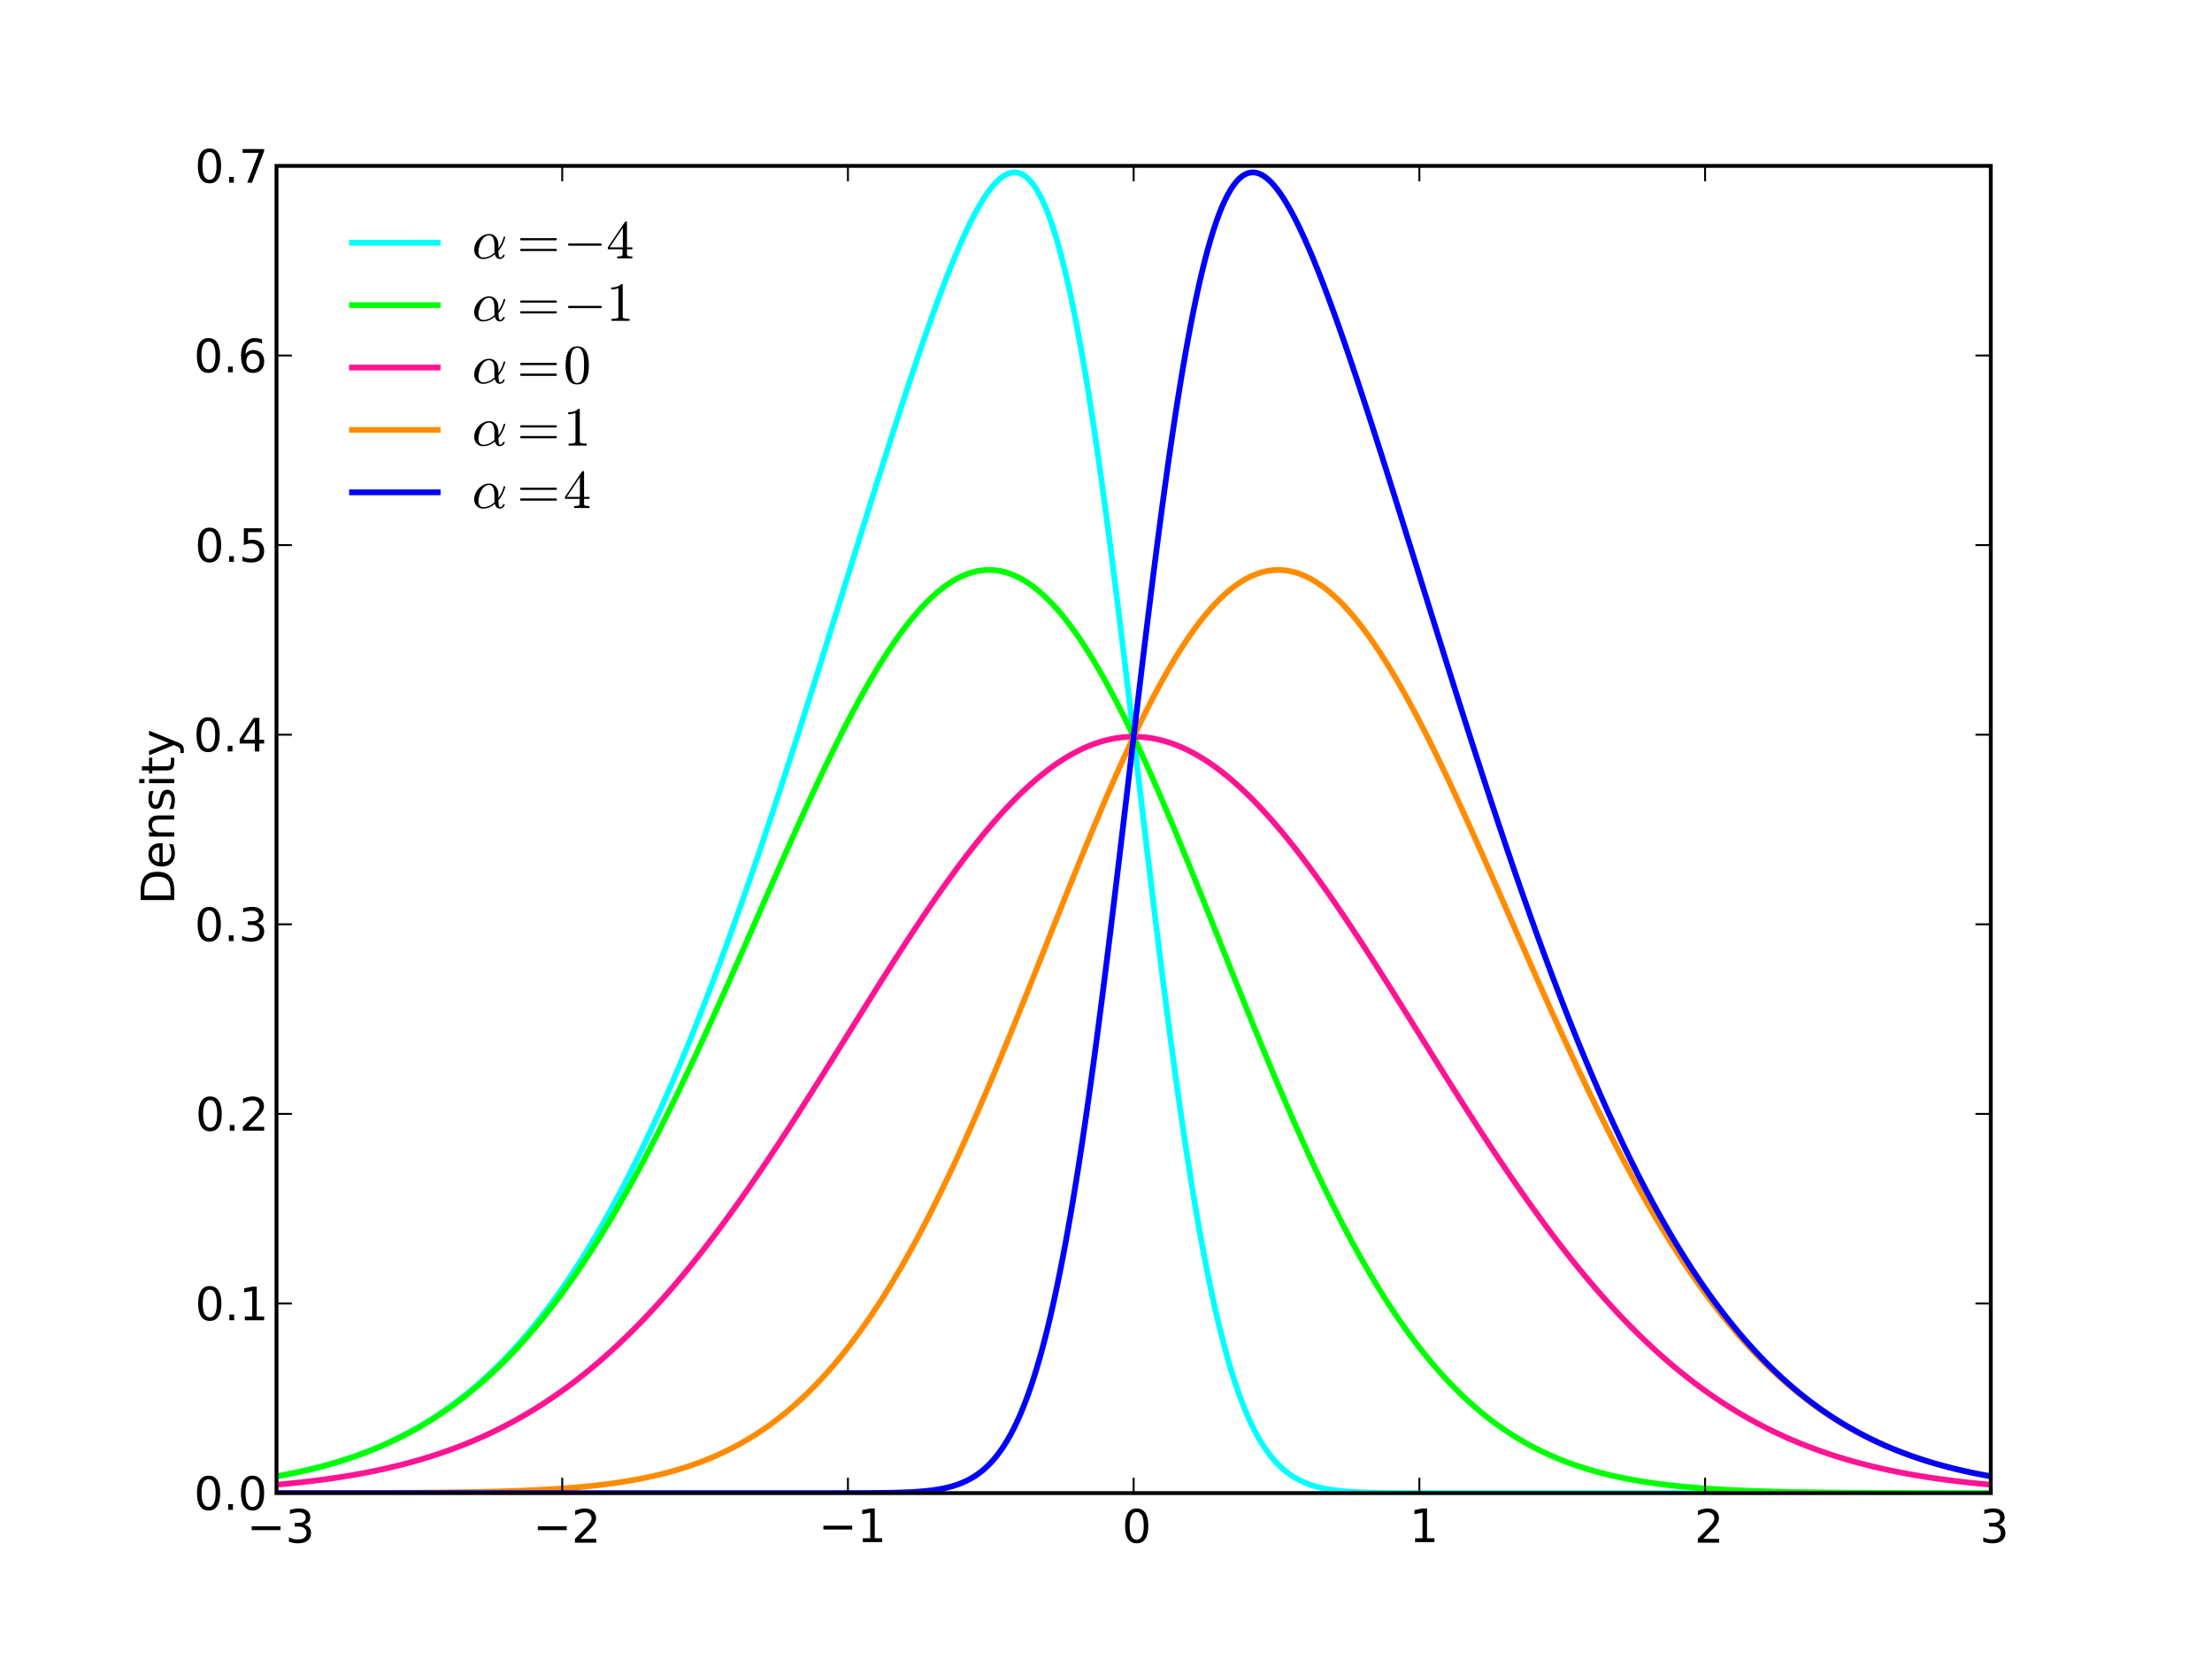 <?xml version="1.0" standalone="no"?>
<!DOCTYPE svg PUBLIC "-//W3C//DTD SVG 1.1//EN"
  "http://www.w3.org/Graphics/SVG/1.1/DTD/svg11.dtd">
<!-- Created with matplotlib (http://matplotlib.sourceforge.net/) -->
<svg width="576pt" height="432pt" viewBox="0 0 576 432"
   xmlns="http://www.w3.org/2000/svg"
   xmlns:xlink="http://www.w3.org/1999/xlink"
   version="1.1"
   id="svg1">
<rect x="0" y="0" width="576" height="432" fill="#333333" stroke="none"/>
<g id="figure1">
<path style="fill: #ffffff; stroke: #ffffff; stroke-width: 1.0; stroke-linejoin: miter; stroke-linecap: square;  opacity: 1.0"  d="M0.0 432.0L576.0 432.0L576.0 0.0L0.0 0.0L0.0 432.0"/>
<g id="axes1">
<path style="fill: #ffffff; opacity: 1.0"  d="M72.0 388.8L518.4 388.8L518.4 43.2L72.0 43.2L72.0 388.8"/>
<g id="line2d1">
<defs>
  <clipPath id="pdfe8138a4e5f5c14e3df41988c01b1aa">
<rect x="72.0" y="43.2" width="446.4" height="345.6"/>
  </clipPath>
</defs><path style="fill: none; stroke: #00ffff; stroke-width: 1.5; stroke-linejoin: miter; stroke-linecap: square;  opacity: 1.0" clip-path="url(#pdfe8138a4e5f5c14e3df41988c01b1aa)" d="M72.0 384.424L72.744 384.291L73.488 384.154
L74.232 384.014L74.976 383.87L75.72 383.722
L76.464 383.57L77.208 383.414L77.952 383.255
L78.696 383.091L79.44 382.922L80.184 382.75
L80.928 382.573L81.672 382.391L82.416 382.205
L83.16 382.014L83.904 381.818L84.648 381.617
L85.392 381.411L86.136 381.2L86.88 380.984
L87.624 380.763L88.368 380.536L89.112 380.303
L89.856 380.065L90.6 379.821L91.344 379.571
L92.088 379.315L92.832 379.053L93.576 378.785
L94.32 378.51L95.064 378.229L95.808 377.941
L96.552 377.647L97.296 377.346L98.04 377.038
L98.784 376.722L99.528 376.4L100.272 376.07
L101.016 375.733L101.76 375.388L102.504 375.035
L103.248 374.675L103.992 374.306L104.736 373.93
L105.48 373.545L106.224 373.152L106.968 372.75
L107.712 372.339L108.456 371.92L109.2 371.492
L109.944 371.055L110.688 370.608L111.432 370.152
L112.176 369.687L112.92 369.212L113.664 368.727
L114.408 368.232L115.152 367.728L115.896 367.212
L116.64 366.687L117.384 366.151L118.128 365.604
L118.872 365.047L119.616 364.478L120.36 363.899
L121.104 363.308L121.848 362.706L122.592 362.092
L123.336 361.466L124.08 360.829L124.824 360.18
L125.568 359.518L126.312 358.844L127.056 358.158
L127.8 357.459L128.544 356.748L129.288 356.023
L130.032 355.286L130.776 354.535L131.52 353.771
L132.264 352.994L133.008 352.203L133.752 351.398
L134.496 350.58L135.24 349.747L135.984 348.9
L136.728 348.039L137.472 347.164L138.216 346.274
L138.96 345.369L139.704 344.45L140.448 343.515
L141.192 342.566L141.936 341.601L142.68 340.621
L143.424 339.626L144.168 338.615L144.912 337.588
L145.656 336.546L146.4 335.488L147.144 334.414
L147.888 333.323L148.632 332.217L149.376 331.094
L150.12 329.954L150.864 328.799L151.608 327.626
L152.352 326.437L153.096 325.232L153.84 324.009
L154.584 322.77L155.328 321.513L156.072 320.24
L156.816 318.949L157.56 317.641L158.304 316.316
L159.048 314.974L159.792 313.614L160.536 312.237
L161.28 310.842L162.024 309.43L162.768 308.001
L163.512 306.554L164.256 305.089L165.0 303.607
L165.744 302.108L166.488 300.59L167.232 299.056
L167.976 297.503L168.72 295.933L169.464 294.346
L170.208 292.741L170.952 291.118L171.696 289.478
L172.44 287.821L173.184 286.146L173.928 284.454
L174.672 282.744L175.416 281.017L176.16 279.274
L176.904 277.513L177.648 275.735L178.392 273.94
L179.136 272.128L179.88 270.3L180.624 268.455
L181.368 266.593L182.112 264.715L182.856 262.821
L183.6 260.911L184.344 258.984L185.088 257.042
L185.832 255.084L186.576 253.111L187.32 251.122
L188.064 249.118L188.808 247.1L189.552 245.066
L190.296 243.018L191.04 240.955L191.784 238.878
L192.528 236.787L193.272 234.682L194.016 232.564
L194.76 230.433L195.504 228.289L196.248 226.131
L196.992 223.962L197.736 221.78L198.48 219.586
L199.224 217.38L199.968 215.163L200.712 212.935
L201.456 210.696L202.2 208.447L202.944 206.188
L203.688 203.918L204.432 201.64L205.176 199.352
L205.92 197.055L206.664 194.75L207.408 192.437
L208.152 190.116L208.896 187.788L209.64 185.453
L210.384 183.111L211.128 180.764L211.872 178.41
L212.616 176.051L213.36 173.688L214.104 171.32
L214.848 168.947L215.592 166.571L216.336 164.192
L217.08 161.811L217.824 159.427L218.568 157.041
L219.312 154.654L220.056 152.267L220.8 149.879
L221.544 147.491L222.288 145.104L223.032 142.718
L223.776 140.334L224.52 137.953L225.264 135.574
L226.008 133.199L226.752 130.829L227.496 128.462
L228.24 126.102L228.984 123.747L229.728 121.399
L230.472 119.058L231.216 116.726L231.96 114.402
L232.704 112.088L233.448 109.785L234.192 107.493
L234.936 105.213L235.68 102.947L236.424 100.695
L237.168 98.458L237.912 96.237L238.656 94.034
L239.4 91.85L240.144 89.686L240.888 87.543
L241.632 85.423L242.376 83.328L243.12 81.259
L243.864 79.219L244.608 77.208L245.352 75.228
L246.096 73.283L246.84 71.374L247.584 69.504
L248.328 67.675L249.072 65.89L249.816 64.151
L250.56 62.462L251.304 60.825L252.048 59.245
L252.792 57.724L253.536 56.266L254.28 54.876
L255.024 53.556L255.768 52.311L256.512 51.145
L257.256 50.063L258.0 49.069L258.744 48.169
L259.488 47.366L260.232 46.667L260.976 46.075
L261.72 45.596L262.464 45.236L263.208 45
L263.952 44.893L264.696 44.92L265.44 45.087
L266.184 45.399L266.928 45.861L267.672 46.478
L268.416 47.256L269.16 48.199L269.904 49.312
L270.648 50.598L271.392 52.063L272.136 53.709
L272.88 55.541L273.624 57.561L274.368 59.772
L275.112 62.176L275.856 64.774L276.6 67.569
L277.344 70.559L278.088 73.746L278.832 77.129
L279.576 80.706L280.32 84.476L281.064 88.437
L281.808 92.584L282.552 96.915L283.296 101.424
L284.04 106.107L284.784 110.958L285.528 115.97
L286.272 121.136L287.016 126.449L287.76 131.899
L288.504 137.48L289.248 143.18L289.992 148.99
L290.736 154.9L291.48 160.899L292.224 166.976
L292.968 173.12L293.712 179.319L294.456 185.562
L295.2 191.836L295.944 198.131L296.688 204.432
L297.432 210.73L298.176 217.012L298.92 223.266
L299.664 229.482L300.408 235.647L301.152 241.752
L301.896 247.786L302.64 253.738L303.384 259.601
L304.128 265.363L304.872 271.018L305.616 276.557
L306.36 281.973L307.104 287.259L307.848 292.41
L308.592 297.419L309.336 302.283L310.08 306.997
L310.824 311.558L311.568 315.963L312.312 320.21
L313.056 324.297L313.8 328.224L314.544 331.991
L315.288 335.597L316.032 339.044L316.776 342.333
L317.52 345.466L318.264 348.444L319.008 351.271
L319.752 353.95L320.496 356.485L321.24 358.878
L321.984 361.134L322.728 363.257L323.472 365.251
L324.216 367.122L324.96 368.873L325.704 370.509
L326.448 372.037L327.192 373.459L327.936 374.781
L328.68 376.009L329.424 377.147L330.168 378.199
L330.912 379.171L331.656 380.067L332.4 380.891
L333.144 381.649L333.888 382.344L334.632 382.98
L335.376 383.561L336.12 384.092L336.864 384.575
L337.608 385.015L338.352 385.414L339.096 385.776
L339.84 386.103L340.584 386.398L341.328 386.665
L342.072 386.905L342.816 387.12L343.56 387.313
L344.304 387.487L345.048 387.641L345.792 387.78
L346.536 387.903L347.28 388.012L348.024 388.109
L348.768 388.196L349.512 388.272L350.256 388.339
L351.0 388.399L351.744 388.451L352.488 388.497
L353.232 388.537L353.976 388.573L354.72 388.603
L355.464 388.63L356.208 388.654L356.952 388.674
L357.696 388.692L358.44 388.708L359.184 388.721
L359.928 388.732L360.672 388.742L361.416 388.751
L362.16 388.758L362.904 388.765L363.648 388.77
L364.392 388.775L365.136 388.778L365.88 388.782
L366.624 388.785L367.368 388.787L368.112 388.789
L368.856 388.791L369.6 388.792L370.344 388.794
L371.088 388.795L371.832 388.796L372.576 388.796
L373.32 388.797L374.064 388.797L374.808 388.798
L375.552 388.798L376.296 388.799L377.04 388.799
L377.784 388.799L378.528 388.799L379.272 388.799
L380.016 388.799L380.76 388.8L381.504 388.8
L382.248 388.8L382.992 388.8L383.736 388.8
L384.48 388.8L385.224 388.8L385.968 388.8
L386.712 388.8L387.456 388.8L388.2 388.8
L388.944 388.8L389.688 388.8L390.432 388.8
L391.176 388.8L391.92 388.8L392.664 388.8
L393.408 388.8L394.152 388.8L394.896 388.8
L395.64 388.8L396.384 388.8L397.128 388.8
L397.872 388.8L398.616 388.8L399.36 388.8
L400.104 388.8L400.848 388.8L401.592 388.8
L402.336 388.8L403.08 388.8L403.824 388.8
L404.568 388.8L405.312 388.8L406.056 388.8
L406.8 388.8L407.544 388.8L408.288 388.8
L409.032 388.8L409.776 388.8L410.52 388.8
L411.264 388.8L412.008 388.8L412.752 388.8
L413.496 388.8L414.24 388.8L414.984 388.8
L415.728 388.8L416.472 388.8L417.216 388.8
L417.96 388.8L418.704 388.8L419.448 388.8
L420.192 388.8L420.936 388.8L421.68 388.8L422.424 388.8
L423.168 388.8L423.912 388.8L424.656 388.8L425.4 388.8L426.144 388.8
L426.888 388.8L427.632 388.8L428.376 388.8L429.12 388.8L429.864 388.8
L430.608 388.8L431.352 388.8L432.096 388.8L432.84 388.8L433.584 388.8
L434.328 388.8L435.072 388.8L435.816 388.8L436.56 388.8L437.304 388.8
L438.048 388.8L438.792 388.8L439.536 388.8L440.28 388.8L441.024 388.8
L441.768 388.8L442.512 388.8L443.256 388.8L444.0 388.8L444.744 388.8
L445.488 388.8L446.232 388.8L446.976 388.8L447.72 388.8L448.464 388.8
L449.208 388.8L449.952 388.8L450.696 388.8L451.44 388.8L452.184 388.8
L452.928 388.8L453.672 388.8L454.416 388.8L455.16 388.8L455.904 388.8
L456.648 388.8L457.392 388.8L458.136 388.8L458.88 388.8L459.624 388.8
L460.368 388.8L461.112 388.8L461.856 388.8L462.6 388.8L463.344 388.8
L464.088 388.8L464.832 388.8L465.576 388.8L466.32 388.8L467.064 388.8
L467.808 388.8L468.552 388.8L469.296 388.8L470.04 388.8L470.784 388.8
L471.528 388.8L472.272 388.8L473.016 388.8L473.76 388.8L474.504 388.8
L475.248 388.8L475.992 388.8L476.736 388.8L477.48 388.8L478.224 388.8
L478.968 388.8L479.712 388.8L480.456 388.8L481.2 388.8L481.944 388.8
L482.688 388.8L483.432 388.8L484.176 388.8L484.92 388.8L485.664 388.8
L486.408 388.8L487.152 388.8L487.896 388.8L488.64 388.8L489.384 388.8
L490.128 388.8L490.872 388.8L491.616 388.8L492.36 388.8L493.104 388.8
L493.848 388.8L494.592 388.8L495.336 388.8L496.08 388.8L496.824 388.8
L497.568 388.8L498.312 388.8L499.056 388.8L499.8 388.8L500.544 388.8
L501.288 388.8L502.032 388.8L502.776 388.8L503.52 388.8L504.264 388.8
L505.008 388.8L505.752 388.8L506.496 388.8L507.24 388.8L507.984 388.8
L508.728 388.8L509.472 388.8L510.216 388.8L510.96 388.8L511.704 388.8
L512.448 388.8L513.192 388.8L513.936 388.8L514.68 388.8L515.424 388.8
L516.168 388.8L516.912 388.8L517.656 388.8"/>
</g>
<g id="line2d2">
<path style="fill: none; stroke: #00ff00; stroke-width: 1.5; stroke-linejoin: miter; stroke-linecap: square;  opacity: 1.0" clip-path="url(#pdfe8138a4e5f5c14e3df41988c01b1aa)" d="M72.0 384.43L72.744 384.297L73.488 384.161
L74.232 384.021L74.976 383.877L75.72 383.73
L76.464 383.579L77.208 383.424L77.952 383.264
L78.696 383.101L79.44 382.933L80.184 382.761
L80.928 382.585L81.672 382.404L82.416 382.219
L83.16 382.028L83.904 381.834L84.648 381.634
L85.392 381.429L86.136 381.219L86.88 381.004
L87.624 380.784L88.368 380.558L89.112 380.327
L89.856 380.09L90.6 379.848L91.344 379.599
L92.088 379.345L92.832 379.085L93.576 378.818
L94.32 378.546L95.064 378.267L95.808 377.981
L96.552 377.689L97.296 377.39L98.04 377.085
L98.784 376.772L99.528 376.453L100.272 376.126
L101.016 375.792L101.76 375.45L102.504 375.101
L103.248 374.745L103.992 374.38L104.736 374.008
L105.48 373.627L106.224 373.238L106.968 372.841
L107.712 372.436L108.456 372.022L109.2 371.6
L109.944 371.168L110.688 370.728L111.432 370.278
L112.176 369.82L112.92 369.352L113.664 368.875
L114.408 368.388L115.152 367.891L115.896 367.385
L116.64 366.868L117.384 366.342L118.128 365.805
L118.872 365.258L119.616 364.701L120.36 364.133
L121.104 363.554L121.848 362.964L122.592 362.364
L123.336 361.752L124.08 361.129L124.824 360.495
L125.568 359.849L126.312 359.192L127.056 358.523
L127.8 357.842L128.544 357.15L129.288 356.445
L130.032 355.729L130.776 355L131.52 354.258
L132.264 353.505L133.008 352.738L133.752 351.959
L134.496 351.168L135.24 350.363L135.984 349.546
L136.728 348.715L137.472 347.872L138.216 347.015
L138.96 346.145L139.704 345.262L140.448 344.365
L141.192 343.455L141.936 342.531L142.68 341.594
L143.424 340.643L144.168 339.678L144.912 338.699
L145.656 337.707L146.4 336.701L147.144 335.68
L147.888 334.646L148.632 333.598L149.376 332.536
L150.12 331.46L150.864 330.37L151.608 329.266
L152.352 328.148L153.096 327.016L153.84 325.87
L154.584 324.709L155.328 323.535L156.072 322.347
L156.816 321.145L157.56 319.929L158.304 318.7
L159.048 317.456L159.792 316.199L160.536 314.928
L161.28 313.643L162.024 312.345L162.768 311.034
L163.512 309.709L164.256 308.371L165.0 307.02
L165.744 305.656L166.488 304.279L167.232 302.889
L167.976 301.487L168.72 300.072L169.464 298.645
L170.208 297.205L170.952 295.754L171.696 294.291
L172.44 292.816L173.184 291.33L173.928 289.833
L174.672 288.324L175.416 286.805L176.16 285.276
L176.904 283.736L177.648 282.185L178.392 280.626
L179.136 279.056L179.88 277.477L180.624 275.89
L181.368 274.293L182.112 272.688L182.856 271.075
L183.6 269.455L184.344 267.826L185.088 266.191
L185.832 264.549L186.576 262.9L187.32 261.246
L188.064 259.585L188.808 257.92L189.552 256.249
L190.296 254.574L191.04 252.894L191.784 251.211
L192.528 249.525L193.272 247.835L194.016 246.144
L194.76 244.45L195.504 242.754L196.248 241.058
L196.992 239.36L197.736 237.663L198.48 235.966
L199.224 234.269L199.968 232.574L200.712 230.881
L201.456 229.19L202.2 227.501L202.944 225.816
L203.688 224.135L204.432 222.458L205.176 220.786
L205.92 219.119L206.664 217.458L207.408 215.804
L208.152 214.157L208.896 212.517L209.64 210.886
L210.384 209.263L211.128 207.649L211.872 206.046
L212.616 204.452L213.36 202.87L214.104 201.299
L214.848 199.741L215.592 198.195L216.336 196.662
L217.08 195.144L217.824 193.639L218.568 192.15
L219.312 190.677L220.056 189.219L220.8 187.779
L221.544 186.355L222.288 184.95L223.032 183.563
L223.776 182.195L224.52 180.847L225.264 179.519
L226.008 178.212L226.752 176.926L227.496 175.662
L228.24 174.42L228.984 173.201L229.728 172.006
L230.472 170.835L231.216 169.688L231.96 168.566
L232.704 167.47L233.448 166.4L234.192 165.357
L234.936 164.34L235.68 163.351L236.424 162.391
L237.168 161.458L237.912 160.555L238.656 159.681
L239.4 158.836L240.144 158.022L240.888 157.239
L241.632 156.486L242.376 155.765L243.12 155.076
L243.864 154.419L244.608 153.794L245.352 153.202
L246.096 152.643L246.84 152.118L247.584 151.627
L248.328 151.169L249.072 150.746L249.816 150.357
L250.56 150.004L251.304 149.685L252.048 149.401
L252.792 149.153L253.536 148.94L254.28 148.764
L255.024 148.623L255.768 148.518L256.512 148.449
L257.256 148.417L258.0 148.42L258.744 148.461
L259.488 148.537L260.232 148.65L260.976 148.8
L261.72 148.986L262.464 149.209L263.208 149.468
L263.952 149.763L264.696 150.094L265.44 150.462
L266.184 150.866L266.928 151.306L267.672 151.781
L268.416 152.293L269.16 152.84L269.904 153.422
L270.648 154.039L271.392 154.691L272.136 155.378
L272.88 156.099L273.624 156.854L274.368 157.643
L275.112 158.465L275.856 159.321L276.6 160.21
L277.344 161.131L278.088 162.084L278.832 163.069
L279.576 164.085L280.32 165.132L281.064 166.21
L281.808 167.318L282.552 168.456L283.296 169.622
L284.04 170.818L284.784 172.041L285.528 173.293
L286.272 174.571L287.016 175.876L287.76 177.208
L288.504 178.565L289.248 179.947L289.992 181.354
L290.736 182.784L291.48 184.238L292.224 185.715
L292.968 187.213L293.712 188.734L294.456 190.275
L295.2 191.836L295.944 193.418L296.688 195.018
L297.432 196.637L298.176 198.273L298.92 199.927
L299.664 201.597L300.408 203.283L301.152 204.985
L301.896 206.7L302.64 208.43L303.384 210.173
L304.128 211.928L304.872 213.695L305.616 215.473
L306.36 217.262L307.104 219.061L307.848 220.869
L308.592 222.685L309.336 224.509L310.08 226.341
L310.824 228.179L311.568 230.023L312.312 231.872
L313.056 233.726L313.8 235.583L314.544 237.444
L315.288 239.308L316.032 241.173L316.776 243.04
L317.52 244.908L318.264 246.776L319.008 248.643
L319.752 250.51L320.496 252.375L321.24 254.237
L321.984 256.097L322.728 257.954L323.472 259.806
L324.216 261.654L324.96 263.497L325.704 265.335
L326.448 267.166L327.192 268.991L327.936 270.809
L328.68 272.619L329.424 274.421L330.168 276.215
L330.912 278L331.656 279.775L332.4 281.54
L333.144 283.295L333.888 285.039L334.632 286.773
L335.376 288.494L336.12 290.204L336.864 291.901
L337.608 293.586L338.352 295.258L339.096 296.916
L339.84 298.561L340.584 300.192L341.328 301.808
L342.072 303.41L342.816 304.998L343.56 306.57
L344.304 308.127L345.048 309.668L345.792 311.193
L346.536 312.703L347.28 314.196L348.024 315.672
L348.768 317.133L349.512 318.576L350.256 320.003
L351.0 321.412L351.744 322.804L352.488 324.179
L353.232 325.537L353.976 326.877L354.72 328.199
L355.464 329.503L356.208 330.79L356.952 332.059
L357.696 333.31L358.44 334.544L359.184 335.759
L359.928 336.956L360.672 338.135L361.416 339.297
L362.16 340.44L362.904 341.565L363.648 342.673
L364.392 343.762L365.136 344.834L365.88 345.888
L366.624 346.924L367.368 347.943L368.112 348.943
L368.856 349.927L369.6 350.893L370.344 351.841
L371.088 352.773L371.832 353.687L372.576 354.584
L373.32 355.464L374.064 356.328L374.808 357.174
L375.552 358.005L376.296 358.819L377.04 359.616
L377.784 360.398L378.528 361.164L379.272 361.914
L380.016 362.648L380.76 363.367L381.504 364.071
L382.248 364.759L382.992 365.433L383.736 366.092
L384.48 366.736L385.224 367.366L385.968 367.982
L386.712 368.583L387.456 369.171L388.2 369.746
L388.944 370.307L389.688 370.854L390.432 371.389
L391.176 371.911L391.92 372.42L392.664 372.917
L393.408 373.401L394.152 373.874L394.896 374.334
L395.64 374.783L396.384 375.221L397.128 375.647
L397.872 376.062L398.616 376.467L399.36 376.861
L400.104 377.244L400.848 377.617L401.592 377.98
L402.336 378.333L403.08 378.677L403.824 379.011
L404.568 379.335L405.312 379.651L406.056 379.958
L406.8 380.256L407.544 380.546L408.288 380.827
L409.032 381.1L409.776 381.365L410.52 381.622
L411.264 381.872L412.008 382.114L412.752 382.349
L413.496 382.577L414.24 382.798L414.984 383.012
L415.728 383.22L416.472 383.421L417.216 383.616
L417.96 383.804L418.704 383.987L419.448 384.164
L420.192 384.335L420.936 384.501L421.68 384.661
L422.424 384.816L423.168 384.966L423.912 385.112
L424.656 385.252L425.4 385.387L426.144 385.518
L426.888 385.645L427.632 385.767L428.376 385.885
L429.12 385.999L429.864 386.109L430.608 386.215
L431.352 386.318L432.096 386.416L432.84 386.512
L433.584 386.604L434.328 386.692L435.072 386.778
L435.816 386.86L436.56 386.939L437.304 387.016
L438.048 387.089L438.792 387.16L439.536 387.229
L440.28 387.294L441.024 387.357L441.768 387.418
L442.512 387.477L443.256 387.533L444.0 387.587
L444.744 387.639L445.488 387.689L446.232 387.737
L446.976 387.783L447.72 387.828L448.464 387.87
L449.208 387.911L449.952 387.95L450.696 387.988
L451.44 388.024L452.184 388.059L452.928 388.092
L453.672 388.124L454.416 388.155L455.16 388.184
L455.904 388.212L456.648 388.239L457.392 388.265
L458.136 388.289L458.88 388.313L459.624 388.336
L460.368 388.357L461.112 388.378L461.856 388.398
L462.6 388.417L463.344 388.435L464.088 388.452
L464.832 388.469L465.576 388.485L466.32 388.5
L467.064 388.515L467.808 388.528L468.552 388.542
L469.296 388.554L470.04 388.566L470.784 388.578
L471.528 388.589L472.272 388.599L473.016 388.609
L473.76 388.619L474.504 388.628L475.248 388.636
L475.992 388.645L476.736 388.653L477.48 388.66
L478.224 388.667L478.968 388.674L479.712 388.68
L480.456 388.687L481.2 388.693L481.944 388.698
L482.688 388.703L483.432 388.708L484.176 388.713
L484.92 388.718L485.664 388.722L486.408 388.726
L487.152 388.73L487.896 388.734L488.64 388.737
L489.384 388.741L490.128 388.744L490.872 388.747
L491.616 388.75L492.36 388.753L493.104 388.755
L493.848 388.758L494.592 388.76L495.336 388.762
L496.08 388.764L496.824 388.766L497.568 388.768
L498.312 388.77L499.056 388.772L499.8 388.773
L500.544 388.775L501.288 388.776L502.032 388.778
L502.776 388.779L503.52 388.78L504.264 388.781
L505.008 388.782L505.752 388.783L506.496 388.784
L507.24 388.785L507.984 388.786L508.728 388.787
L509.472 388.788L510.216 388.788L510.96 388.789
L511.704 388.79L512.448 388.79L513.192 388.791
L513.936 388.791L514.68 388.792L515.424 388.792
L516.168 388.793L516.912 388.793L517.656 388.794"/>
</g>
<g id="line2d3">
<path style="fill: none; stroke: #ff1493; stroke-width: 1.5; stroke-linejoin: miter; stroke-linecap: square;  opacity: 1.0" clip-path="url(#pdfe8138a4e5f5c14e3df41988c01b1aa)" d="M72.0 386.612L72.744 386.545L73.488 386.477
L74.232 386.407L74.976 386.335L75.72 386.261
L76.464 386.185L77.208 386.107L77.952 386.027
L78.696 385.945L79.44 385.861L80.184 385.775
L80.928 385.686L81.672 385.595L82.416 385.502
L83.16 385.407L83.904 385.309L84.648 385.209
L85.392 385.106L86.136 385L86.88 384.892
L87.624 384.781L88.368 384.668L89.112 384.551
L89.856 384.432L90.6 384.31L91.344 384.185
L92.088 384.057L92.832 383.926L93.576 383.792
L94.32 383.655L95.064 383.514L95.808 383.371
L96.552 383.223L97.296 383.073L98.04 382.919
L98.784 382.761L99.528 382.6L100.272 382.435
L101.016 382.266L101.76 382.094L102.504 381.918
L103.248 381.737L103.992 381.553L104.736 381.365
L105.48 381.172L106.224 380.976L106.968 380.775
L107.712 380.57L108.456 380.36L109.2 380.146
L109.944 379.927L110.688 379.704L111.432 379.476
L112.176 379.244L112.92 379.006L113.664 378.764
L114.408 378.516L115.152 378.264L115.896 378.006
L116.64 377.744L117.384 377.476L118.128 377.202
L118.872 376.923L119.616 376.639L120.36 376.349
L121.104 376.054L121.848 375.753L122.592 375.446
L123.336 375.133L124.08 374.815L124.824 374.49
L125.568 374.159L126.312 373.822L127.056 373.479
L127.8 373.13L128.544 372.774L129.288 372.412
L130.032 372.043L130.776 371.668L131.52 371.286
L132.264 370.897L133.008 370.502L133.752 370.099
L134.496 369.69L135.24 369.274L135.984 368.85
L136.728 368.42L137.472 367.982L138.216 367.537
L138.96 367.085L139.704 366.625L140.448 366.158
L141.192 365.683L141.936 365.201L142.68 364.711
L143.424 364.213L144.168 363.708L144.912 363.194
L145.656 362.673L146.4 362.144L147.144 361.607
L147.888 361.062L148.632 360.508L149.376 359.947
L150.12 359.377L150.864 358.799L151.608 358.213
L152.352 357.619L153.096 357.016L153.84 356.405
L154.584 355.785L155.328 355.157L156.072 354.52
L156.816 353.874L157.56 353.221L158.304 352.558
L159.048 351.887L159.792 351.207L160.536 350.518
L161.28 349.821L162.024 349.115L162.768 348.4
L163.512 347.677L164.256 346.945L165.0 346.204
L165.744 345.454L166.488 344.695L167.232 343.928
L167.976 343.152L168.72 342.367L169.464 341.573
L170.208 340.77L170.952 339.959L171.696 339.139
L172.44 338.31L173.184 337.473L173.928 336.627
L174.672 335.772L175.416 334.909L176.16 334.037
L176.904 333.156L177.648 332.267L178.392 331.37
L179.136 330.464L179.88 329.55L180.624 328.627
L181.368 327.697L182.112 326.758L182.856 325.81
L183.6 324.855L184.344 323.892L185.088 322.921
L185.832 321.942L186.576 320.955L187.32 319.961
L188.064 318.959L188.808 317.95L189.552 316.933
L190.296 315.909L191.04 314.877L191.784 313.839
L192.528 312.794L193.272 311.741L194.016 310.682
L194.76 309.616L195.504 308.544L196.248 307.466
L196.992 306.381L197.736 305.29L198.48 304.193
L199.224 303.09L199.968 301.982L200.712 300.868
L201.456 299.748L202.2 298.624L202.944 297.494
L203.688 296.359L204.432 295.22L205.176 294.076
L205.92 292.928L206.664 291.775L207.408 290.618
L208.152 289.458L208.896 288.294L209.64 287.126
L210.384 285.955L211.128 284.782L211.872 283.605
L212.616 282.425L213.36 281.243L214.104 280.059
L214.848 278.873L215.592 277.685L216.336 276.495
L217.08 275.304L217.824 274.112L218.568 272.918
L219.312 271.725L220.056 270.53L220.8 269.336
L221.544 268.141L222.288 266.947L223.032 265.753
L223.776 264.56L224.52 263.367L225.264 262.176
L226.008 260.987L226.752 259.799L227.496 258.613
L228.24 257.43L228.984 256.249L229.728 255.071
L230.472 253.895L231.216 252.723L231.96 251.555
L232.704 250.39L233.448 249.23L234.192 248.073
L234.936 246.922L235.68 245.775L236.424 244.634
L237.168 243.497L237.912 242.367L238.656 241.242
L239.4 240.124L240.144 239.012L240.888 237.907
L241.632 236.809L242.376 235.719L243.12 234.636
L243.864 233.561L244.608 232.494L245.352 231.435
L246.096 230.385L246.84 229.344L247.584 228.312
L248.328 227.29L249.072 226.277L249.816 225.275
L250.56 224.282L251.304 223.3L252.048 222.329
L252.792 221.369L253.536 220.421L254.28 219.484
L255.024 218.558L255.768 217.645L256.512 216.744
L257.256 215.856L258.0 214.98L258.744 214.118
L259.488 213.269L260.232 212.433L260.976 211.611
L261.72 210.803L262.464 210.009L263.208 209.229
L263.952 208.465L264.696 207.715L265.44 206.98
L266.184 206.26L266.928 205.556L267.672 204.868
L268.416 204.195L269.16 203.538L269.904 202.898
L270.648 202.274L271.392 201.667L272.136 201.077
L272.88 200.503L273.624 199.947L274.368 199.408
L275.112 198.887L275.856 198.383L276.6 197.896
L277.344 197.428L278.088 196.978L278.832 196.546
L279.576 196.132L280.32 195.737L281.064 195.36
L281.808 195.002L282.552 194.662L283.296 194.342
L284.04 194.04L284.784 193.757L285.528 193.494
L286.272 193.25L287.016 193.025L287.76 192.819
L288.504 192.633L289.248 192.466L289.992 192.318
L290.736 192.191L291.48 192.083L292.224 191.994
L292.968 191.925L293.712 191.876L294.456 191.846
L295.2 191.836L295.944 191.846L296.688 191.876
L297.432 191.925L298.176 191.994L298.92 192.083
L299.664 192.191L300.408 192.318L301.152 192.466
L301.896 192.633L302.64 192.819L303.384 193.025
L304.128 193.25L304.872 193.494L305.616 193.757
L306.36 194.04L307.104 194.342L307.848 194.662
L308.592 195.002L309.336 195.36L310.08 195.737
L310.824 196.132L311.568 196.546L312.312 196.978
L313.056 197.428L313.8 197.896L314.544 198.383
L315.288 198.887L316.032 199.408L316.776 199.947
L317.52 200.503L318.264 201.077L319.008 201.667
L319.752 202.274L320.496 202.898L321.24 203.538
L321.984 204.195L322.728 204.868L323.472 205.556
L324.216 206.26L324.96 206.98L325.704 207.715
L326.448 208.465L327.192 209.229L327.936 210.009
L328.68 210.803L329.424 211.611L330.168 212.433
L330.912 213.269L331.656 214.118L332.4 214.98
L333.144 215.856L333.888 216.744L334.632 217.645
L335.376 218.558L336.12 219.484L336.864 220.421
L337.608 221.369L338.352 222.329L339.096 223.3
L339.84 224.282L340.584 225.275L341.328 226.277
L342.072 227.29L342.816 228.312L343.56 229.344
L344.304 230.385L345.048 231.435L345.792 232.494
L346.536 233.561L347.28 234.636L348.024 235.719
L348.768 236.809L349.512 237.907L350.256 239.012
L351.0 240.124L351.744 241.242L352.488 242.367
L353.232 243.497L353.976 244.634L354.72 245.775
L355.464 246.922L356.208 248.073L356.952 249.23
L357.696 250.39L358.44 251.555L359.184 252.723
L359.928 253.895L360.672 255.071L361.416 256.249
L362.16 257.43L362.904 258.613L363.648 259.799
L364.392 260.987L365.136 262.176L365.88 263.367
L366.624 264.56L367.368 265.753L368.112 266.947
L368.856 268.141L369.6 269.336L370.344 270.53
L371.088 271.725L371.832 272.918L372.576 274.112
L373.32 275.304L374.064 276.495L374.808 277.685
L375.552 278.873L376.296 280.059L377.04 281.243
L377.784 282.425L378.528 283.605L379.272 284.782
L380.016 285.955L380.76 287.126L381.504 288.294
L382.248 289.458L382.992 290.618L383.736 291.775
L384.48 292.928L385.224 294.076L385.968 295.22
L386.712 296.359L387.456 297.494L388.2 298.624
L388.944 299.748L389.688 300.868L390.432 301.982
L391.176 303.09L391.92 304.193L392.664 305.29
L393.408 306.381L394.152 307.466L394.896 308.544
L395.64 309.616L396.384 310.682L397.128 311.741
L397.872 312.794L398.616 313.839L399.36 314.877
L400.104 315.909L400.848 316.933L401.592 317.95
L402.336 318.959L403.08 319.961L403.824 320.955
L404.568 321.942L405.312 322.921L406.056 323.892
L406.8 324.855L407.544 325.81L408.288 326.758
L409.032 327.697L409.776 328.627L410.52 329.55
L411.264 330.464L412.008 331.37L412.752 332.267
L413.496 333.156L414.24 334.037L414.984 334.909
L415.728 335.772L416.472 336.627L417.216 337.473
L417.96 338.31L418.704 339.139L419.448 339.959
L420.192 340.77L420.936 341.573L421.68 342.367
L422.424 343.152L423.168 343.928L423.912 344.695
L424.656 345.454L425.4 346.204L426.144 346.945
L426.888 347.677L427.632 348.4L428.376 349.115
L429.12 349.821L429.864 350.518L430.608 351.207
L431.352 351.887L432.096 352.558L432.84 353.221
L433.584 353.874L434.328 354.52L435.072 355.157
L435.816 355.785L436.56 356.405L437.304 357.016
L438.048 357.619L438.792 358.213L439.536 358.799
L440.28 359.377L441.024 359.947L441.768 360.508
L442.512 361.062L443.256 361.607L444.0 362.144
L444.744 362.673L445.488 363.194L446.232 363.708
L446.976 364.213L447.72 364.711L448.464 365.201
L449.208 365.683L449.952 366.158L450.696 366.625
L451.44 367.085L452.184 367.537L452.928 367.982
L453.672 368.42L454.416 368.85L455.16 369.274
L455.904 369.69L456.648 370.099L457.392 370.502
L458.136 370.897L458.88 371.286L459.624 371.668
L460.368 372.043L461.112 372.412L461.856 372.774
L462.6 373.13L463.344 373.479L464.088 373.822
L464.832 374.159L465.576 374.49L466.32 374.815
L467.064 375.133L467.808 375.446L468.552 375.753
L469.296 376.054L470.04 376.349L470.784 376.639
L471.528 376.923L472.272 377.202L473.016 377.476
L473.76 377.744L474.504 378.006L475.248 378.264
L475.992 378.516L476.736 378.764L477.48 379.006
L478.224 379.244L478.968 379.476L479.712 379.704
L480.456 379.927L481.2 380.146L481.944 380.36
L482.688 380.57L483.432 380.775L484.176 380.976
L484.92 381.172L485.664 381.365L486.408 381.553
L487.152 381.737L487.896 381.918L488.64 382.094
L489.384 382.266L490.128 382.435L490.872 382.6
L491.616 382.761L492.36 382.919L493.104 383.073
L493.848 383.223L494.592 383.371L495.336 383.514
L496.08 383.655L496.824 383.792L497.568 383.926
L498.312 384.057L499.056 384.185L499.8 384.31
L500.544 384.432L501.288 384.551L502.032 384.668
L502.776 384.781L503.52 384.892L504.264 385
L505.008 385.106L505.752 385.209L506.496 385.309
L507.24 385.407L507.984 385.502L508.728 385.595
L509.472 385.686L510.216 385.775L510.96 385.861
L511.704 385.945L512.448 386.027L513.192 386.107
L513.936 386.185L514.68 386.261L515.424 386.335
L516.168 386.407L516.912 386.477L517.656 386.545"/>
</g>
<g id="line2d4">
<path style="fill: none; stroke: #ff8c00; stroke-width: 1.5; stroke-linejoin: miter; stroke-linecap: square;  opacity: 1.0" clip-path="url(#pdfe8138a4e5f5c14e3df41988c01b1aa)" d="M72.0 388.794L72.744 388.794L73.488 388.793
L74.232 388.793L74.976 388.792L75.72 388.792
L76.464 388.791L77.208 388.791L77.952 388.79
L78.696 388.79L79.44 388.789L80.184 388.788
L80.928 388.788L81.672 388.787L82.416 388.786
L83.16 388.785L83.904 388.784L84.648 388.783
L85.392 388.782L86.136 388.781L86.88 388.78
L87.624 388.779L88.368 388.778L89.112 388.776
L89.856 388.775L90.6 388.773L91.344 388.772
L92.088 388.77L92.832 388.768L93.576 388.766
L94.32 388.764L95.064 388.762L95.808 388.76
L96.552 388.758L97.296 388.755L98.04 388.753
L98.784 388.75L99.528 388.747L100.272 388.744
L101.016 388.741L101.76 388.737L102.504 388.734
L103.248 388.73L103.992 388.726L104.736 388.722
L105.48 388.718L106.224 388.713L106.968 388.708
L107.712 388.703L108.456 388.698L109.2 388.693
L109.944 388.687L110.688 388.68L111.432 388.674
L112.176 388.667L112.92 388.66L113.664 388.653
L114.408 388.645L115.152 388.636L115.896 388.628
L116.64 388.619L117.384 388.609L118.128 388.599
L118.872 388.589L119.616 388.578L120.36 388.566
L121.104 388.554L121.848 388.542L122.592 388.528
L123.336 388.515L124.08 388.5L124.824 388.485
L125.568 388.469L126.312 388.452L127.056 388.435
L127.8 388.417L128.544 388.398L129.288 388.378
L130.032 388.357L130.776 388.336L131.52 388.313
L132.264 388.289L133.008 388.265L133.752 388.239
L134.496 388.212L135.24 388.184L135.984 388.155
L136.728 388.124L137.472 388.092L138.216 388.059
L138.96 388.024L139.704 387.988L140.448 387.95
L141.192 387.911L141.936 387.87L142.68 387.828
L143.424 387.783L144.168 387.737L144.912 387.689
L145.656 387.639L146.4 387.587L147.144 387.533
L147.888 387.477L148.632 387.418L149.376 387.357
L150.12 387.294L150.864 387.229L151.608 387.16
L152.352 387.089L153.096 387.016L153.84 386.939
L154.584 386.86L155.328 386.778L156.072 386.692
L156.816 386.604L157.56 386.512L158.304 386.416
L159.048 386.318L159.792 386.215L160.536 386.109
L161.28 385.999L162.024 385.885L162.768 385.767
L163.512 385.645L164.256 385.518L165.0 385.387
L165.744 385.252L166.488 385.112L167.232 384.966
L167.976 384.816L168.72 384.661L169.464 384.501
L170.208 384.335L170.952 384.164L171.696 383.987
L172.44 383.804L173.184 383.616L173.928 383.421
L174.672 383.22L175.416 383.012L176.16 382.798
L176.904 382.577L177.648 382.349L178.392 382.114
L179.136 381.872L179.88 381.622L180.624 381.365
L181.368 381.1L182.112 380.827L182.856 380.546
L183.6 380.256L184.344 379.958L185.088 379.651
L185.832 379.335L186.576 379.011L187.32 378.677
L188.064 378.333L188.808 377.98L189.552 377.617
L190.296 377.244L191.04 376.861L191.784 376.467
L192.528 376.062L193.272 375.647L194.016 375.221
L194.76 374.783L195.504 374.334L196.248 373.874
L196.992 373.401L197.736 372.917L198.48 372.42
L199.224 371.911L199.968 371.389L200.712 370.854
L201.456 370.307L202.2 369.746L202.944 369.171
L203.688 368.583L204.432 367.982L205.176 367.366
L205.92 366.736L206.664 366.092L207.408 365.433
L208.152 364.759L208.896 364.071L209.64 363.367
L210.384 362.648L211.128 361.914L211.872 361.164
L212.616 360.398L213.36 359.616L214.104 358.819
L214.848 358.005L215.592 357.174L216.336 356.328
L217.08 355.464L217.824 354.584L218.568 353.687
L219.312 352.773L220.056 351.841L220.8 350.893
L221.544 349.927L222.288 348.943L223.032 347.943
L223.776 346.924L224.52 345.888L225.264 344.834
L226.008 343.762L226.752 342.673L227.496 341.565
L228.24 340.44L228.984 339.297L229.728 338.135
L230.472 336.956L231.216 335.759L231.96 334.544
L232.704 333.31L233.448 332.059L234.192 330.79
L234.936 329.503L235.68 328.199L236.424 326.877
L237.168 325.537L237.912 324.179L238.656 322.804
L239.4 321.412L240.144 320.003L240.888 318.576
L241.632 317.133L242.376 315.672L243.12 314.196
L243.864 312.703L244.608 311.193L245.352 309.668
L246.096 308.127L246.84 306.57L247.584 304.998
L248.328 303.41L249.072 301.808L249.816 300.192
L250.56 298.561L251.304 296.916L252.048 295.258
L252.792 293.586L253.536 291.901L254.28 290.204
L255.024 288.494L255.768 286.773L256.512 285.039
L257.256 283.295L258.0 281.54L258.744 279.775
L259.488 278L260.232 276.215L260.976 274.421
L261.72 272.619L262.464 270.809L263.208 268.991
L263.952 267.166L264.696 265.335L265.44 263.497
L266.184 261.654L266.928 259.806L267.672 257.954
L268.416 256.097L269.16 254.237L269.904 252.375
L270.648 250.51L271.392 248.643L272.136 246.776
L272.88 244.908L273.624 243.04L274.368 241.173
L275.112 239.308L275.856 237.444L276.6 235.583
L277.344 233.726L278.088 231.872L278.832 230.023
L279.576 228.179L280.32 226.341L281.064 224.509
L281.808 222.685L282.552 220.869L283.296 219.061
L284.04 217.262L284.784 215.473L285.528 213.695
L286.272 211.928L287.016 210.173L287.76 208.43
L288.504 206.7L289.248 204.985L289.992 203.283
L290.736 201.597L291.48 199.927L292.224 198.273
L292.968 196.637L293.712 195.018L294.456 193.418
L295.2 191.836L295.944 190.275L296.688 188.734
L297.432 187.213L298.176 185.715L298.92 184.238
L299.664 182.784L300.408 181.354L301.152 179.947
L301.896 178.565L302.64 177.208L303.384 175.876
L304.128 174.571L304.872 173.293L305.616 172.041
L306.36 170.818L307.104 169.622L307.848 168.456
L308.592 167.318L309.336 166.21L310.08 165.132
L310.824 164.085L311.568 163.069L312.312 162.084
L313.056 161.131L313.8 160.21L314.544 159.321
L315.288 158.465L316.032 157.643L316.776 156.854
L317.52 156.099L318.264 155.378L319.008 154.691
L319.752 154.039L320.496 153.422L321.24 152.84
L321.984 152.293L322.728 151.781L323.472 151.306
L324.216 150.866L324.96 150.462L325.704 150.094
L326.448 149.763L327.192 149.468L327.936 149.209
L328.68 148.986L329.424 148.8L330.168 148.65
L330.912 148.537L331.656 148.461L332.4 148.42
L333.144 148.417L333.888 148.449L334.632 148.518
L335.376 148.623L336.12 148.764L336.864 148.94
L337.608 149.153L338.352 149.401L339.096 149.685
L339.84 150.004L340.584 150.357L341.328 150.746
L342.072 151.169L342.816 151.627L343.56 152.118
L344.304 152.643L345.048 153.202L345.792 153.794
L346.536 154.419L347.28 155.076L348.024 155.765
L348.768 156.486L349.512 157.239L350.256 158.022
L351.0 158.836L351.744 159.681L352.488 160.555
L353.232 161.458L353.976 162.391L354.72 163.351
L355.464 164.34L356.208 165.357L356.952 166.4
L357.696 167.47L358.44 168.566L359.184 169.688
L359.928 170.835L360.672 172.006L361.416 173.201
L362.16 174.42L362.904 175.662L363.648 176.926
L364.392 178.212L365.136 179.519L365.88 180.847
L366.624 182.195L367.368 183.563L368.112 184.95
L368.856 186.355L369.6 187.779L370.344 189.219
L371.088 190.677L371.832 192.15L372.576 193.639
L373.32 195.144L374.064 196.662L374.808 198.195
L375.552 199.741L376.296 201.299L377.04 202.87
L377.784 204.452L378.528 206.046L379.272 207.649
L380.016 209.263L380.76 210.886L381.504 212.517
L382.248 214.157L382.992 215.804L383.736 217.458
L384.48 219.119L385.224 220.786L385.968 222.458
L386.712 224.135L387.456 225.816L388.2 227.501
L388.944 229.19L389.688 230.881L390.432 232.574
L391.176 234.269L391.92 235.966L392.664 237.663
L393.408 239.36L394.152 241.058L394.896 242.754
L395.64 244.45L396.384 246.144L397.128 247.835
L397.872 249.525L398.616 251.211L399.36 252.894
L400.104 254.574L400.848 256.249L401.592 257.92
L402.336 259.585L403.08 261.246L403.824 262.9
L404.568 264.549L405.312 266.191L406.056 267.826
L406.8 269.455L407.544 271.075L408.288 272.688
L409.032 274.293L409.776 275.89L410.52 277.477
L411.264 279.056L412.008 280.626L412.752 282.185
L413.496 283.736L414.24 285.276L414.984 286.805
L415.728 288.324L416.472 289.833L417.216 291.33
L417.96 292.816L418.704 294.291L419.448 295.754
L420.192 297.205L420.936 298.645L421.68 300.072
L422.424 301.487L423.168 302.889L423.912 304.279
L424.656 305.656L425.4 307.02L426.144 308.371
L426.888 309.709L427.632 311.034L428.376 312.345
L429.12 313.643L429.864 314.928L430.608 316.199
L431.352 317.456L432.096 318.7L432.84 319.929
L433.584 321.145L434.328 322.347L435.072 323.535
L435.816 324.709L436.56 325.87L437.304 327.016
L438.048 328.148L438.792 329.266L439.536 330.37
L440.28 331.46L441.024 332.536L441.768 333.598
L442.512 334.646L443.256 335.68L444.0 336.701
L444.744 337.707L445.488 338.699L446.232 339.678
L446.976 340.643L447.72 341.594L448.464 342.531
L449.208 343.455L449.952 344.365L450.696 345.262
L451.44 346.145L452.184 347.015L452.928 347.872
L453.672 348.715L454.416 349.546L455.16 350.363
L455.904 351.168L456.648 351.959L457.392 352.738
L458.136 353.505L458.88 354.258L459.624 355
L460.368 355.729L461.112 356.445L461.856 357.15
L462.6 357.842L463.344 358.523L464.088 359.192
L464.832 359.849L465.576 360.495L466.32 361.129
L467.064 361.752L467.808 362.364L468.552 362.964
L469.296 363.554L470.04 364.133L470.784 364.701
L471.528 365.258L472.272 365.805L473.016 366.342
L473.76 366.868L474.504 367.385L475.248 367.891
L475.992 368.388L476.736 368.875L477.48 369.352
L478.224 369.82L478.968 370.278L479.712 370.728
L480.456 371.168L481.2 371.6L481.944 372.022
L482.688 372.436L483.432 372.841L484.176 373.238
L484.92 373.627L485.664 374.008L486.408 374.38
L487.152 374.745L487.896 375.101L488.64 375.45
L489.384 375.792L490.128 376.126L490.872 376.453
L491.616 376.772L492.36 377.085L493.104 377.39
L493.848 377.689L494.592 377.981L495.336 378.267
L496.08 378.546L496.824 378.818L497.568 379.085
L498.312 379.345L499.056 379.599L499.8 379.848
L500.544 380.09L501.288 380.327L502.032 380.558
L502.776 380.784L503.52 381.004L504.264 381.219
L505.008 381.429L505.752 381.634L506.496 381.834
L507.24 382.028L507.984 382.219L508.728 382.404
L509.472 382.585L510.216 382.761L510.96 382.933
L511.704 383.101L512.448 383.264L513.192 383.424
L513.936 383.579L514.68 383.73L515.424 383.877
L516.168 384.021L516.912 384.161L517.656 384.297"/>
</g>
<g id="line2d5">
<path style="fill: none; stroke: #0000ff; stroke-width: 1.5; stroke-linejoin: miter; stroke-linecap: square;  opacity: 1.0" clip-path="url(#pdfe8138a4e5f5c14e3df41988c01b1aa)" d="M72.0 388.8L72.744 388.8L73.488 388.8L74.232 388.8L74.976 388.8L75.72 388.8
L76.464 388.8L77.208 388.8L77.952 388.8L78.696 388.8L79.44 388.8
L80.184 388.8L80.928 388.8L81.672 388.8L82.416 388.8L83.16 388.8
L83.904 388.8L84.648 388.8L85.392 388.8L86.136 388.8L86.88 388.8
L87.624 388.8L88.368 388.8L89.112 388.8L89.856 388.8L90.6 388.8
L91.344 388.8L92.088 388.8L92.832 388.8L93.576 388.8L94.32 388.8
L95.064 388.8L95.808 388.8L96.552 388.8L97.296 388.8L98.04 388.8
L98.784 388.8L99.528 388.8L100.272 388.8L101.016 388.8L101.76 388.8
L102.504 388.8L103.248 388.8L103.992 388.8L104.736 388.8L105.48 388.8
L106.224 388.8L106.968 388.8L107.712 388.8L108.456 388.8L109.2 388.8
L109.944 388.8L110.688 388.8L111.432 388.8L112.176 388.8L112.92 388.8
L113.664 388.8L114.408 388.8L115.152 388.8L115.896 388.8L116.64 388.8
L117.384 388.8L118.128 388.8L118.872 388.8L119.616 388.8L120.36 388.8
L121.104 388.8L121.848 388.8L122.592 388.8L123.336 388.8L124.08 388.8
L124.824 388.8L125.568 388.8L126.312 388.8L127.056 388.8L127.8 388.8
L128.544 388.8L129.288 388.8L130.032 388.8L130.776 388.8L131.52 388.8
L132.264 388.8L133.008 388.8L133.752 388.8L134.496 388.8L135.24 388.8
L135.984 388.8L136.728 388.8L137.472 388.8L138.216 388.8L138.96 388.8
L139.704 388.8L140.448 388.8L141.192 388.8L141.936 388.8L142.68 388.8
L143.424 388.8L144.168 388.8L144.912 388.8L145.656 388.8L146.4 388.8
L147.144 388.8L147.888 388.8L148.632 388.8L149.376 388.8L150.12 388.8
L150.864 388.8L151.608 388.8L152.352 388.8L153.096 388.8L153.84 388.8
L154.584 388.8L155.328 388.8L156.072 388.8L156.816 388.8L157.56 388.8
L158.304 388.8L159.048 388.8L159.792 388.8L160.536 388.8L161.28 388.8
L162.024 388.8L162.768 388.8L163.512 388.8L164.256 388.8L165.0 388.8
L165.744 388.8L166.488 388.8L167.232 388.8L167.976 388.8L168.72 388.8
L169.464 388.8L170.208 388.8L170.952 388.8
L171.696 388.8L172.44 388.8L173.184 388.8
L173.928 388.8L174.672 388.8L175.416 388.8
L176.16 388.8L176.904 388.8L177.648 388.8
L178.392 388.8L179.136 388.8L179.88 388.8
L180.624 388.8L181.368 388.8L182.112 388.8
L182.856 388.8L183.6 388.8L184.344 388.8
L185.088 388.8L185.832 388.8L186.576 388.8
L187.32 388.8L188.064 388.8L188.808 388.8
L189.552 388.8L190.296 388.8L191.04 388.8
L191.784 388.8L192.528 388.8L193.272 388.8
L194.016 388.8L194.76 388.8L195.504 388.8
L196.248 388.8L196.992 388.8L197.736 388.8
L198.48 388.8L199.224 388.8L199.968 388.8
L200.712 388.8L201.456 388.8L202.2 388.8
L202.944 388.8L203.688 388.8L204.432 388.8
L205.176 388.8L205.92 388.8L206.664 388.8
L207.408 388.8L208.152 388.8L208.896 388.8
L209.64 388.8L210.384 388.799L211.128 388.799
L211.872 388.799L212.616 388.799L213.36 388.799
L214.104 388.799L214.848 388.798L215.592 388.798
L216.336 388.797L217.08 388.797L217.824 388.796
L218.568 388.796L219.312 388.795L220.056 388.794
L220.8 388.792L221.544 388.791L222.288 388.789
L223.032 388.787L223.776 388.785L224.52 388.782
L225.264 388.778L226.008 388.775L226.752 388.77
L227.496 388.765L228.24 388.758L228.984 388.751
L229.728 388.742L230.472 388.732L231.216 388.721
L231.96 388.708L232.704 388.692L233.448 388.674
L234.192 388.654L234.936 388.63L235.68 388.603
L236.424 388.573L237.168 388.537L237.912 388.497
L238.656 388.451L239.4 388.399L240.144 388.339
L240.888 388.272L241.632 388.196L242.376 388.109
L243.12 388.012L243.864 387.903L244.608 387.78
L245.352 387.641L246.096 387.487L246.84 387.313
L247.584 387.12L248.328 386.905L249.072 386.665
L249.816 386.398L250.56 386.103L251.304 385.776
L252.048 385.414L252.792 385.015L253.536 384.575
L254.28 384.092L255.024 383.561L255.768 382.98
L256.512 382.344L257.256 381.649L258.0 380.891
L258.744 380.067L259.488 379.171L260.232 378.199
L260.976 377.147L261.72 376.009L262.464 374.781
L263.208 373.459L263.952 372.037L264.696 370.509
L265.44 368.873L266.184 367.122L266.928 365.251
L267.672 363.257L268.416 361.134L269.16 358.878
L269.904 356.485L270.648 353.95L271.392 351.271
L272.136 348.444L272.88 345.466L273.624 342.333
L274.368 339.044L275.112 335.597L275.856 331.991
L276.6 328.224L277.344 324.297L278.088 320.21
L278.832 315.963L279.576 311.558L280.32 306.997
L281.064 302.283L281.808 297.419L282.552 292.41
L283.296 287.259L284.04 281.973L284.784 276.557
L285.528 271.018L286.272 265.363L287.016 259.601
L287.76 253.738L288.504 247.786L289.248 241.752
L289.992 235.647L290.736 229.482L291.48 223.266
L292.224 217.012L292.968 210.73L293.712 204.432
L294.456 198.131L295.2 191.836L295.944 185.562
L296.688 179.319L297.432 173.12L298.176 166.976
L298.92 160.899L299.664 154.9L300.408 148.99
L301.152 143.18L301.896 137.48L302.64 131.899
L303.384 126.449L304.128 121.136L304.872 115.97
L305.616 110.958L306.36 106.107L307.104 101.424
L307.848 96.915L308.592 92.584L309.336 88.437
L310.08 84.476L310.824 80.706L311.568 77.129
L312.312 73.746L313.056 70.559L313.8 67.569
L314.544 64.774L315.288 62.176L316.032 59.772
L316.776 57.561L317.52 55.541L318.264 53.709
L319.008 52.063L319.752 50.598L320.496 49.312
L321.24 48.199L321.984 47.256L322.728 46.478
L323.472 45.861L324.216 45.399L324.96 45.087
L325.704 44.92L326.448 44.893L327.192 45
L327.936 45.236L328.68 45.596L329.424 46.075
L330.168 46.667L330.912 47.366L331.656 48.169
L332.4 49.069L333.144 50.063L333.888 51.145
L334.632 52.311L335.376 53.556L336.12 54.876
L336.864 56.266L337.608 57.724L338.352 59.245
L339.096 60.825L339.84 62.462L340.584 64.151
L341.328 65.89L342.072 67.675L342.816 69.504
L343.56 71.374L344.304 73.283L345.048 75.228
L345.792 77.208L346.536 79.219L347.28 81.259
L348.024 83.328L348.768 85.423L349.512 87.543
L350.256 89.686L351.0 91.85L351.744 94.034
L352.488 96.237L353.232 98.458L353.976 100.695
L354.72 102.947L355.464 105.213L356.208 107.493
L356.952 109.785L357.696 112.088L358.44 114.402
L359.184 116.726L359.928 119.058L360.672 121.399
L361.416 123.747L362.16 126.102L362.904 128.462
L363.648 130.829L364.392 133.199L365.136 135.574
L365.88 137.953L366.624 140.334L367.368 142.718
L368.112 145.104L368.856 147.491L369.6 149.879
L370.344 152.267L371.088 154.654L371.832 157.041
L372.576 159.427L373.32 161.811L374.064 164.192
L374.808 166.571L375.552 168.947L376.296 171.32
L377.04 173.688L377.784 176.051L378.528 178.41
L379.272 180.764L380.016 183.111L380.76 185.453
L381.504 187.788L382.248 190.116L382.992 192.437
L383.736 194.75L384.48 197.055L385.224 199.352
L385.968 201.64L386.712 203.918L387.456 206.188
L388.2 208.447L388.944 210.696L389.688 212.935
L390.432 215.163L391.176 217.38L391.92 219.586
L392.664 221.78L393.408 223.962L394.152 226.131
L394.896 228.289L395.64 230.433L396.384 232.564
L397.128 234.682L397.872 236.787L398.616 238.878
L399.36 240.955L400.104 243.018L400.848 245.066
L401.592 247.1L402.336 249.118L403.08 251.122
L403.824 253.111L404.568 255.084L405.312 257.042
L406.056 258.984L406.8 260.911L407.544 262.821
L408.288 264.715L409.032 266.593L409.776 268.455
L410.52 270.3L411.264 272.128L412.008 273.94
L412.752 275.735L413.496 277.513L414.24 279.274
L414.984 281.017L415.728 282.744L416.472 284.454
L417.216 286.146L417.96 287.821L418.704 289.478
L419.448 291.118L420.192 292.741L420.936 294.346
L421.68 295.933L422.424 297.503L423.168 299.056
L423.912 300.59L424.656 302.108L425.4 303.607
L426.144 305.089L426.888 306.554L427.632 308.001
L428.376 309.43L429.12 310.842L429.864 312.237
L430.608 313.614L431.352 314.974L432.096 316.316
L432.84 317.641L433.584 318.949L434.328 320.24
L435.072 321.513L435.816 322.77L436.56 324.009
L437.304 325.232L438.048 326.437L438.792 327.626
L439.536 328.799L440.28 329.954L441.024 331.094
L441.768 332.217L442.512 333.323L443.256 334.414
L444.0 335.488L444.744 336.546L445.488 337.588
L446.232 338.615L446.976 339.626L447.72 340.621
L448.464 341.601L449.208 342.566L449.952 343.515
L450.696 344.45L451.44 345.369L452.184 346.274
L452.928 347.164L453.672 348.039L454.416 348.9
L455.16 349.747L455.904 350.58L456.648 351.398
L457.392 352.203L458.136 352.994L458.88 353.771
L459.624 354.535L460.368 355.286L461.112 356.023
L461.856 356.748L462.6 357.459L463.344 358.158
L464.088 358.844L464.832 359.518L465.576 360.18
L466.32 360.829L467.064 361.466L467.808 362.092
L468.552 362.706L469.296 363.308L470.04 363.899
L470.784 364.478L471.528 365.047L472.272 365.604
L473.016 366.151L473.76 366.687L474.504 367.212
L475.248 367.728L475.992 368.232L476.736 368.727
L477.48 369.212L478.224 369.687L478.968 370.152
L479.712 370.608L480.456 371.055L481.2 371.492
L481.944 371.92L482.688 372.339L483.432 372.75
L484.176 373.152L484.92 373.545L485.664 373.93
L486.408 374.306L487.152 374.675L487.896 375.035
L488.64 375.388L489.384 375.733L490.128 376.07
L490.872 376.4L491.616 376.722L492.36 377.038
L493.104 377.346L493.848 377.647L494.592 377.941
L495.336 378.229L496.08 378.51L496.824 378.785
L497.568 379.053L498.312 379.315L499.056 379.571
L499.8 379.821L500.544 380.065L501.288 380.303
L502.032 380.536L502.776 380.763L503.52 380.984
L504.264 381.2L505.008 381.411L505.752 381.617
L506.496 381.818L507.24 382.014L507.984 382.205
L508.728 382.391L509.472 382.573L510.216 382.75
L510.96 382.922L511.704 383.091L512.448 383.255
L513.192 383.414L513.936 383.57L514.68 383.722
L515.424 383.87L516.168 384.014L516.912 384.154
L517.656 384.291"/>
</g>
<g id="matplotlib.axis1">
<g id="xtick1">
<g id="line2d6">
<defs><path id="mffffbd93ab9c4a8848ec339ada90541e" d="M0.0 0.0L0.0 -4.0"/></defs>
<g ><use style="fill: none; stroke: #000000; stroke-width: 0.5; stroke-linejoin: miter; stroke-linecap: butt;  opacity: 1.0" xlink:href="#mffffbd93ab9c4a8848ec339ada90541e" x="72" y="388.8"/>
</g></g>
<g id="line2d7">
<defs><path id="m55446021c8a568fc6cf5567925c8a1ef" d="M0.0 0.0L0.0 4.0"/></defs>
<g ><use style="fill: none; stroke: #000000; stroke-width: 0.5; stroke-linejoin: miter; stroke-linecap: butt;  opacity: 1.0" xlink:href="#m55446021c8a568fc6cf5567925c8a1ef" x="72" y="43.2"/>
</g></g>
<defs>
<path id="c_139293c3576e2a5eaff9a02b9ab719e6" d="M10.594 -35.5l62.594 0.0l0.0 8.297l-62.594 0.0z"/>
<path id="c_1a789725981e3580f6e795985204066c" d="M40.578 -39.312q7.078 1.516 11.047 6.312q3.984 4.781 3.984 11.812q0.0 10.781 -7.422 16.703q-7.422 5.906 -21.094 5.906q-4.578 0.0 -9.438 -0.906q-4.859 -0.906 -10.031 -2.719l0.0 -9.516q4.094 2.391 8.969 3.609q4.891 1.219 10.219 1.219q9.266 0.0 14.125 -3.656q4.859 -3.656 4.859 -10.641q0.0 -6.453 -4.516 -10.078q-4.516 -3.641 -12.562 -3.641l-8.5 0.0l0.0 -8.109l8.891 0.0q7.266 0.0 11.125 -2.906q3.859 -2.906 3.859 -8.375q0.0 -5.609 -3.984 -8.609q-3.969 -3.016 -11.391 -3.016q-4.062 0.0 -8.703 0.891q-4.641 0.875 -10.203 2.719l0.0 -8.781q5.625 -1.562 10.531 -2.344q4.906 -0.781 9.25 -0.781q11.234 0.0 17.766 5.109q6.547 5.094 6.547 13.781q0.0 6.062 -3.469 10.234q-3.469 4.172 -9.859 5.781"/>
</defs>
<g style="fill: #000000; opacity: 1.0" transform="translate(64.266,401.706)scale(0.12)">
<use xlink:href="#c_139293c3576e2a5eaff9a02b9ab719e6"/>
<use xlink:href="#c_1a789725981e3580f6e795985204066c" x="83.789"/>
</g>
</g>
<g id="xtick2">
<g id="line2d8">
<g ><use style="fill: none; stroke: #000000; stroke-width: 0.5; stroke-linejoin: miter; stroke-linecap: butt;  opacity: 1.0" xlink:href="#mffffbd93ab9c4a8848ec339ada90541e" x="146.4" y="388.8"/>
</g></g>
<g id="line2d9">
<g ><use style="fill: none; stroke: #000000; stroke-width: 0.5; stroke-linejoin: miter; stroke-linecap: butt;  opacity: 1.0" xlink:href="#m55446021c8a568fc6cf5567925c8a1ef" x="146.4" y="43.2"/>
</g></g>
<defs>
<path id="c_eaed548a39c8bfc1ad9c7a767102867e" d="M19.188 -8.297l34.422 0.0l0.0 8.297l-46.281 0.0l0.0 -8.297q5.609 -5.812 15.297 -15.594q9.703 -9.797 12.188 -12.641q4.734 -5.312 6.609 -9.0q1.891 -3.688 1.891 -7.25q0.0 -5.812 -4.078 -9.469q-4.078 -3.672 -10.625 -3.672q-4.641 0.0 -9.797 1.609q-5.141 1.609 -11.0 4.891l0.0 -9.969q5.953 -2.391 11.125 -3.609q5.188 -1.219 9.484 -1.219q11.328 0.0 18.062 5.672q6.734 5.656 6.734 15.125q0.0 4.5 -1.688 8.531q-1.672 4.016 -6.125 9.484q-1.219 1.422 -7.766 8.188q-6.531 6.766 -18.453 18.922"/>
</defs>
<g style="fill: #000000; opacity: 1.0" transform="translate(138.783,401.706)scale(0.12)">
<use xlink:href="#c_139293c3576e2a5eaff9a02b9ab719e6"/>
<use xlink:href="#c_eaed548a39c8bfc1ad9c7a767102867e" x="83.789"/>
</g>
</g>
<g id="xtick3">
<g id="line2d10">
<g ><use style="fill: none; stroke: #000000; stroke-width: 0.5; stroke-linejoin: miter; stroke-linecap: butt;  opacity: 1.0" xlink:href="#mffffbd93ab9c4a8848ec339ada90541e" x="220.8" y="388.8"/>
</g></g>
<g id="line2d11">
<g ><use style="fill: none; stroke: #000000; stroke-width: 0.5; stroke-linejoin: miter; stroke-linecap: butt;  opacity: 1.0" xlink:href="#m55446021c8a568fc6cf5567925c8a1ef" x="220.8" y="43.2"/>
</g></g>
<defs>
<path id="c_2322e4f977aa11305e2465866d88750f" d="M12.406 -8.297l16.109 0.0l0.0 -55.625l-17.531 3.516l0.0 -8.984l17.438 -3.516l9.859 0.0l0.0 64.609l16.109 0.0l0.0 8.297l-41.984 0.0z"/>
</defs>
<g style="fill: #000000; opacity: 1.0" transform="translate(213.136,401.55)scale(0.12)">
<use xlink:href="#c_139293c3576e2a5eaff9a02b9ab719e6"/>
<use xlink:href="#c_2322e4f977aa11305e2465866d88750f" x="83.789"/>
</g>
</g>
<g id="xtick4">
<g id="line2d12">
<g ><use style="fill: none; stroke: #000000; stroke-width: 0.5; stroke-linejoin: miter; stroke-linecap: butt;  opacity: 1.0" xlink:href="#mffffbd93ab9c4a8848ec339ada90541e" x="295.2" y="388.8"/>
</g></g>
<g id="line2d13">
<g ><use style="fill: none; stroke: #000000; stroke-width: 0.5; stroke-linejoin: miter; stroke-linecap: butt;  opacity: 1.0" xlink:href="#m55446021c8a568fc6cf5567925c8a1ef" x="295.2" y="43.2"/>
</g></g>
<defs>
<path id="c_95f14088edd5858aea2c3b4aa58e4de2" d="M31.781 -66.406q-7.609 0.0 -11.453 7.5q-3.828 7.484 -3.828 22.531q0.0 14.984 3.828 22.484q3.844 7.5 11.453 7.5q7.672 0.0 11.5 -7.5q3.844 -7.5 3.844 -22.484q0.0 -15.047 -3.844 -22.531q-3.828 -7.5 -11.5 -7.5M31.781 -74.219q12.266 0.0 18.734 9.703q6.469 9.688 6.469 28.141q0.0 18.406 -6.469 28.109q-6.469 9.688 -18.734 9.688q-12.25 0.0 -18.719 -9.688q-6.469 -9.703 -6.469 -28.109q0.0 -18.453 6.469 -28.141q6.469 -9.703 18.719 -9.703"/>
</defs>
<g style="fill: #000000; opacity: 1.0" transform="translate(292.177,401.706)scale(0.12)">
<use xlink:href="#c_95f14088edd5858aea2c3b4aa58e4de2"/>
</g>
</g>
<g id="xtick5">
<g id="line2d14">
<g ><use style="fill: none; stroke: #000000; stroke-width: 0.5; stroke-linejoin: miter; stroke-linecap: butt;  opacity: 1.0" xlink:href="#mffffbd93ab9c4a8848ec339ada90541e" x="369.6" y="388.8"/>
</g></g>
<g id="line2d15">
<g ><use style="fill: none; stroke: #000000; stroke-width: 0.5; stroke-linejoin: miter; stroke-linecap: butt;  opacity: 1.0" xlink:href="#m55446021c8a568fc6cf5567925c8a1ef" x="369.6" y="43.2"/>
</g></g>
<g style="fill: #000000; opacity: 1.0" transform="translate(366.991,401.55)scale(0.12)">
<use xlink:href="#c_2322e4f977aa11305e2465866d88750f"/>
</g>
</g>
<g id="xtick6">
<g id="line2d16">
<g ><use style="fill: none; stroke: #000000; stroke-width: 0.5; stroke-linejoin: miter; stroke-linecap: butt;  opacity: 1.0" xlink:href="#mffffbd93ab9c4a8848ec339ada90541e" x="444" y="388.8"/>
</g></g>
<g id="line2d17">
<g ><use style="fill: none; stroke: #000000; stroke-width: 0.5; stroke-linejoin: miter; stroke-linecap: butt;  opacity: 1.0" xlink:href="#m55446021c8a568fc6cf5567925c8a1ef" x="444" y="43.2"/>
</g></g>
<g style="fill: #000000; opacity: 1.0" transform="translate(441.219,401.706)scale(0.12)">
<use xlink:href="#c_eaed548a39c8bfc1ad9c7a767102867e"/>
</g>
</g>
<g id="xtick7">
<g id="line2d18">
<g ><use style="fill: none; stroke: #000000; stroke-width: 0.5; stroke-linejoin: miter; stroke-linecap: butt;  opacity: 1.0" xlink:href="#mffffbd93ab9c4a8848ec339ada90541e" x="518.4" y="388.8"/>
</g></g>
<g id="line2d19">
<g ><use style="fill: none; stroke: #000000; stroke-width: 0.5; stroke-linejoin: miter; stroke-linecap: butt;  opacity: 1.0" xlink:href="#m55446021c8a568fc6cf5567925c8a1ef" x="518.4" y="43.2"/>
</g></g>
<g style="fill: #000000; opacity: 1.0" transform="translate(515.525,401.706)scale(0.12)">
<use xlink:href="#c_1a789725981e3580f6e795985204066c"/>
</g>
</g>
</g>
<g id="matplotlib.axis2">
<g id="ytick1">
<g id="line2d20">
<defs><path id="m2d700b5b5d738bf2751cd81726959973" d="M0.0 0.0L4.0 0.0"/></defs>
<g ><use style="fill: none; stroke: #000000; stroke-width: 0.5; stroke-linejoin: miter; stroke-linecap: butt;  opacity: 1.0" xlink:href="#m2d700b5b5d738bf2751cd81726959973" x="72" y="388.8"/>
</g></g>
<g id="line2d21">
<defs><path id="mb380ebd9df8a07a3be12f7447ef9bdd8" d="M0.0 0.0L-4.0 0.0"/></defs>
<g ><use style="fill: none; stroke: #000000; stroke-width: 0.5; stroke-linejoin: miter; stroke-linecap: butt;  opacity: 1.0" xlink:href="#mb380ebd9df8a07a3be12f7447ef9bdd8" x="518.4" y="388.8"/>
</g></g>
<defs>
<path id="c_640b5960c5fe26e83b53fed68bcebad3" d="M10.688 -12.406l10.312 0.0l0.0 12.406l-10.312 0.0z"/>
</defs>
<g style="fill: #000000; opacity: 1.0" transform="translate(50.5,393.167)scale(0.12)">
<use xlink:href="#c_95f14088edd5858aea2c3b4aa58e4de2"/>
<use xlink:href="#c_640b5960c5fe26e83b53fed68bcebad3" x="63.623"/>
<use xlink:href="#c_95f14088edd5858aea2c3b4aa58e4de2" x="95.41"/>
</g>
</g>
<g id="ytick2">
<g id="line2d22">
<g ><use style="fill: none; stroke: #000000; stroke-width: 0.5; stroke-linejoin: miter; stroke-linecap: butt;  opacity: 1.0" xlink:href="#m2d700b5b5d738bf2751cd81726959973" x="72" y="339.429"/>
</g></g>
<g id="line2d23">
<g ><use style="fill: none; stroke: #000000; stroke-width: 0.5; stroke-linejoin: miter; stroke-linecap: butt;  opacity: 1.0" xlink:href="#mb380ebd9df8a07a3be12f7447ef9bdd8" x="518.4" y="339.429"/>
</g></g>
<g style="fill: #000000; opacity: 1.0" transform="translate(50.812,343.796)scale(0.12)">
<use xlink:href="#c_95f14088edd5858aea2c3b4aa58e4de2"/>
<use xlink:href="#c_640b5960c5fe26e83b53fed68bcebad3" x="63.623"/>
<use xlink:href="#c_2322e4f977aa11305e2465866d88750f" x="95.41"/>
</g>
</g>
<g id="ytick3">
<g id="line2d24">
<g ><use style="fill: none; stroke: #000000; stroke-width: 0.5; stroke-linejoin: miter; stroke-linecap: butt;  opacity: 1.0" xlink:href="#m2d700b5b5d738bf2751cd81726959973" x="72" y="290.057"/>
</g></g>
<g id="line2d25">
<g ><use style="fill: none; stroke: #000000; stroke-width: 0.5; stroke-linejoin: miter; stroke-linecap: butt;  opacity: 1.0" xlink:href="#mb380ebd9df8a07a3be12f7447ef9bdd8" x="518.4" y="290.057"/>
</g></g>
<g style="fill: #000000; opacity: 1.0" transform="translate(50.906,294.424)scale(0.12)">
<use xlink:href="#c_95f14088edd5858aea2c3b4aa58e4de2"/>
<use xlink:href="#c_640b5960c5fe26e83b53fed68bcebad3" x="63.623"/>
<use xlink:href="#c_eaed548a39c8bfc1ad9c7a767102867e" x="95.41"/>
</g>
</g>
<g id="ytick4">
<g id="line2d26">
<g ><use style="fill: none; stroke: #000000; stroke-width: 0.5; stroke-linejoin: miter; stroke-linecap: butt;  opacity: 1.0" xlink:href="#m2d700b5b5d738bf2751cd81726959973" x="72" y="240.686"/>
</g></g>
<g id="line2d27">
<g ><use style="fill: none; stroke: #000000; stroke-width: 0.5; stroke-linejoin: miter; stroke-linecap: butt;  opacity: 1.0" xlink:href="#mb380ebd9df8a07a3be12f7447ef9bdd8" x="518.4" y="240.686"/>
</g></g>
<g style="fill: #000000; opacity: 1.0" transform="translate(50.672,245.053)scale(0.12)">
<use xlink:href="#c_95f14088edd5858aea2c3b4aa58e4de2"/>
<use xlink:href="#c_640b5960c5fe26e83b53fed68bcebad3" x="63.623"/>
<use xlink:href="#c_1a789725981e3580f6e795985204066c" x="95.41"/>
</g>
</g>
<g id="ytick5">
<g id="line2d28">
<g ><use style="fill: none; stroke: #000000; stroke-width: 0.5; stroke-linejoin: miter; stroke-linecap: butt;  opacity: 1.0" xlink:href="#m2d700b5b5d738bf2751cd81726959973" x="72" y="191.314"/>
</g></g>
<g id="line2d29">
<g ><use style="fill: none; stroke: #000000; stroke-width: 0.5; stroke-linejoin: miter; stroke-linecap: butt;  opacity: 1.0" xlink:href="#mb380ebd9df8a07a3be12f7447ef9bdd8" x="518.4" y="191.314"/>
</g></g>
<defs>
<path id="c_47a349c5fab6f63bcee0b405ba445c6f" d="M37.797 -64.312l-24.906 38.922l24.906 0.0zM35.203 -72.906l12.406 0.0l0.0 47.516l10.406 0.0l0.0 8.203l-10.406 0.0l0.0 17.188l-9.812 0.0l0.0 -17.188l-32.906 0.0l0.0 -9.516z"/>
</defs>
<g style="fill: #000000; opacity: 1.0" transform="translate(50.375,195.681)scale(0.12)">
<use xlink:href="#c_95f14088edd5858aea2c3b4aa58e4de2"/>
<use xlink:href="#c_640b5960c5fe26e83b53fed68bcebad3" x="63.623"/>
<use xlink:href="#c_47a349c5fab6f63bcee0b405ba445c6f" x="95.41"/>
</g>
</g>
<g id="ytick6">
<g id="line2d30">
<g ><use style="fill: none; stroke: #000000; stroke-width: 0.5; stroke-linejoin: miter; stroke-linecap: butt;  opacity: 1.0" xlink:href="#m2d700b5b5d738bf2751cd81726959973" x="72" y="141.943"/>
</g></g>
<g id="line2d31">
<g ><use style="fill: none; stroke: #000000; stroke-width: 0.5; stroke-linejoin: miter; stroke-linecap: butt;  opacity: 1.0" xlink:href="#mb380ebd9df8a07a3be12f7447ef9bdd8" x="518.4" y="141.943"/>
</g></g>
<defs>
<path id="c_2f869442ca5f4cfa589132f61f547ba5" d="M10.797 -72.906l38.719 0.0l0.0 8.312l-29.688 0.0l0.0 17.859q2.141 -0.734 4.281 -1.094q2.156 -0.359 4.312 -0.359q12.203 0.0 19.328 6.688q7.141 6.688 7.141 18.109q0.0 11.766 -7.328 18.297q-7.328 6.516 -20.656 6.516q-4.594 0.0 -9.359 -0.781q-4.75 -0.781 -9.828 -2.344l0.0 -9.922q4.391 2.391 9.078 3.562q4.688 1.172 9.906 1.172q8.453 0.0 13.375 -4.438q4.938 -4.438 4.938 -12.062q0.0 -7.609 -4.938 -12.047q-4.922 -4.453 -13.375 -4.453q-3.953 0.0 -7.891 0.875q-3.922 0.875 -8.016 2.734z"/>
</defs>
<g style="fill: #000000; opacity: 1.0" transform="translate(50.75,146.31)scale(0.12)">
<use xlink:href="#c_95f14088edd5858aea2c3b4aa58e4de2"/>
<use xlink:href="#c_640b5960c5fe26e83b53fed68bcebad3" x="63.623"/>
<use xlink:href="#c_2f869442ca5f4cfa589132f61f547ba5" x="95.41"/>
</g>
</g>
<g id="ytick7">
<g id="line2d32">
<g ><use style="fill: none; stroke: #000000; stroke-width: 0.5; stroke-linejoin: miter; stroke-linecap: butt;  opacity: 1.0" xlink:href="#m2d700b5b5d738bf2751cd81726959973" x="72" y="92.571"/>
</g></g>
<g id="line2d33">
<g ><use style="fill: none; stroke: #000000; stroke-width: 0.5; stroke-linejoin: miter; stroke-linecap: butt;  opacity: 1.0" xlink:href="#mb380ebd9df8a07a3be12f7447ef9bdd8" x="518.4" y="92.571"/>
</g></g>
<defs>
<path id="c_b3a8b59ce25d33f84315ee39f6514694" d="M33.016 -40.375q-6.641 0.0 -10.531 4.547q-3.875 4.531 -3.875 12.438q0.0 7.859 3.875 12.438q3.891 4.562 10.531 4.562q6.641 0.0 10.516 -4.562q3.875 -4.578 3.875 -12.438q0.0 -7.906 -3.875 -12.438q-3.875 -4.547 -10.516 -4.547M52.594 -71.297l0.0 8.984q-3.719 -1.75 -7.5 -2.672q-3.781 -0.938 -7.5 -0.938q-9.766 0.0 -14.922 6.594q-5.141 6.594 -5.875 19.922q2.875 -4.25 7.219 -6.516q4.359 -2.266 9.578 -2.266q10.984 0.0 17.359 6.672q6.375 6.656 6.375 18.125q0.0 11.234 -6.641 18.031q-6.641 6.781 -17.672 6.781q-12.656 0.0 -19.344 -9.688q-6.688 -9.703 -6.688 -28.109q0.0 -17.281 8.203 -27.562q8.203 -10.281 22.016 -10.281q3.719 0.0 7.5 0.734q3.781 0.734 7.891 2.188"/>
</defs>
<g style="fill: #000000; opacity: 1.0" transform="translate(50.469,96.939)scale(0.12)">
<use xlink:href="#c_95f14088edd5858aea2c3b4aa58e4de2"/>
<use xlink:href="#c_640b5960c5fe26e83b53fed68bcebad3" x="63.623"/>
<use xlink:href="#c_b3a8b59ce25d33f84315ee39f6514694" x="95.41"/>
</g>
</g>
<g id="ytick8">
<g id="line2d34">
<g ><use style="fill: none; stroke: #000000; stroke-width: 0.5; stroke-linejoin: miter; stroke-linecap: butt;  opacity: 1.0" xlink:href="#m2d700b5b5d738bf2751cd81726959973" x="72" y="43.2"/>
</g></g>
<g id="line2d35">
<g ><use style="fill: none; stroke: #000000; stroke-width: 0.5; stroke-linejoin: miter; stroke-linecap: butt;  opacity: 1.0" xlink:href="#mb380ebd9df8a07a3be12f7447ef9bdd8" x="518.4" y="43.2"/>
</g></g>
<defs>
<path id="c_74ad5ae811677c4365c191f84676e05d" d="M8.203 -72.906l46.875 0.0l0.0 4.203l-26.469 68.703l-10.297 0.0l24.906 -64.594l-35.016 0.0z"/>
</defs>
<g style="fill: #000000; opacity: 1.0" transform="translate(50.734,47.567)scale(0.12)">
<use xlink:href="#c_95f14088edd5858aea2c3b4aa58e4de2"/>
<use xlink:href="#c_640b5960c5fe26e83b53fed68bcebad3" x="63.623"/>
<use xlink:href="#c_74ad5ae811677c4365c191f84676e05d" x="95.41"/>
</g>
</g>
<defs>
<path id="c_253991bd8207791f1c7c50d72e47b21e" d="M19.672 -64.797l0.0 56.688l11.922 0.0q15.094 0.0 22.094 -6.828q7.0 -6.844 7.0 -21.594q0.0 -14.641 -7.0 -21.453q-7.0 -6.812 -22.094 -6.812zM9.812 -72.906l20.266 0.0q21.188 0.0 31.094 8.812q9.922 8.812 9.922 27.562q0.0 18.859 -9.969 27.703q-9.953 8.828 -31.047 8.828l-20.266 0.0z"/>
<path id="c_9ba5f7895f8afffb5c1e159e8b3594f8" d="M56.203 -29.594l0.0 4.391l-41.312 0.0q0.594 9.281 5.594 14.141q5.0 4.859 13.938 4.859q5.172 0.0 10.031 -1.266q4.859 -1.266 9.656 -3.812l0.0 8.5q-4.844 2.047 -9.922 3.125q-5.078 1.078 -10.297 1.078q-13.094 0.0 -20.734 -7.609q-7.641 -7.625 -7.641 -20.625q0.0 -13.422 7.25 -21.297q7.25 -7.891 19.562 -7.891q11.031 0.0 17.453 7.109q6.422 7.094 6.422 19.297M47.219 -32.234q-0.094 -7.359 -4.125 -11.75q-4.031 -4.406 -10.672 -4.406q-7.516 0.0 -12.031 4.25q-4.516 4.25 -5.203 11.969z"/>
<path id="c_ea4b10e8bc619072d4c12d4803cf87f6" d="M54.891 -33.016l0.0 33.016l-8.984 0.0l0.0 -32.719q0.0 -7.766 -3.031 -11.609q-3.031 -3.859 -9.078 -3.859q-7.281 0.0 -11.484 4.641q-4.203 4.625 -4.203 12.641l0.0 30.906l-9.031 0.0l0.0 -54.688l9.031 0.0l0.0 8.5q3.234 -4.938 7.594 -7.375q4.375 -2.438 10.094 -2.438q9.422 0.0 14.25 5.828q4.844 5.828 4.844 17.156"/>
<path id="c_172c370045494a373b8cd42e76c2a247" d="M44.281 -53.078l0.0 8.5q-3.797 -1.953 -7.906 -2.922q-4.094 -0.984 -8.5 -0.984q-6.688 0.0 -10.031 2.047q-3.344 2.047 -3.344 6.156q0.0 3.125 2.391 4.906q2.391 1.781 9.625 3.391l3.078 0.688q9.562 2.047 13.594 5.781q4.031 3.734 4.031 10.422q0.0 7.625 -6.031 12.078q-6.031 4.438 -16.578 4.438q-4.391 0.0 -9.156 -0.859q-4.766 -0.859 -10.031 -2.562l0.0 -9.281q4.984 2.594 9.812 3.891q4.828 1.281 9.578 1.281q6.344 0.0 9.75 -2.172q3.422 -2.172 3.422 -6.125q0.0 -3.656 -2.469 -5.609q-2.453 -1.953 -10.812 -3.766l-3.125 -0.734q-8.344 -1.75 -12.062 -5.391q-3.703 -3.641 -3.703 -9.984q0.0 -7.719 5.469 -11.906q5.469 -4.203 15.531 -4.203q4.969 0.0 9.359 0.734q4.406 0.719 8.109 2.188"/>
<path id="c_8d6ee5dadaaa9460f50eedd5d62d2be4" d="M9.422 -54.688l8.984 0.0l0.0 54.688l-8.984 0.0zM9.422 -75.984l8.984 0.0l0.0 11.391l-8.984 0.0z"/>
<path id="c_7719cac8f98cf2bca3e99fb2bb21e785" d="M18.312 -70.219l0.0 15.531l18.5 0.0l0.0 6.984l-18.5 0.0l0.0 29.688q0.0 6.688 1.828 8.594q1.828 1.906 7.453 1.906l9.219 0.0l0.0 7.516l-9.219 0.0q-10.406 0.0 -14.359 -3.875q-3.953 -3.891 -3.953 -14.141l0.0 -29.688l-6.594 0.0l0.0 -6.984l6.594 0.0l0.0 -15.531z"/>
<path id="c_8e7fa73cf60e732bddcc1945b138603a" d="M32.172 5.078q-3.797 9.766 -7.422 12.734q-3.609 2.984 -9.656 2.984l-7.188 0.0l0.0 -7.516l5.281 0.0q3.703 0.0 5.75 -1.766q2.062 -1.75 4.547 -8.297l1.609 -4.094l-22.109 -53.812l9.516 0.0l17.094 42.766l17.094 -42.766l9.516 0.0z"/>
</defs>
<g style="fill: #000000; opacity: 1.0" transform="translate(45.375,235.547)rotate(-90.0)scale(0.12)">
<use xlink:href="#c_253991bd8207791f1c7c50d72e47b21e"/>
<use xlink:href="#c_9ba5f7895f8afffb5c1e159e8b3594f8" x="77.002"/>
<use xlink:href="#c_ea4b10e8bc619072d4c12d4803cf87f6" x="138.525"/>
<use xlink:href="#c_172c370045494a373b8cd42e76c2a247" x="201.904"/>
<use xlink:href="#c_8d6ee5dadaaa9460f50eedd5d62d2be4" x="254.004"/>
<use xlink:href="#c_7719cac8f98cf2bca3e99fb2bb21e785" x="281.787"/>
<use xlink:href="#c_8e7fa73cf60e732bddcc1945b138603a" x="320.996"/>
</g>
</g>
<path style="fill: none; stroke: #000000; stroke-width: 1.0; stroke-linejoin: miter; stroke-linecap: square;  opacity: 1.0"  d="M72.0 388.8L518.4 388.8L518.4 43.2L72.0 43.2L72.0 388.8"/>
<g id="legend1">
<g id="line2d36">
<path style="fill: none; stroke: #00ffff; stroke-width: 1.5; stroke-linejoin: miter; stroke-linecap: square;  opacity: 1.0"  d="M91.653 63.211L113.973 63.211"/>
</g>
<g id="line2d37">
</g>
<g id="line2d38">
<path style="fill: none; stroke: #00ff00; stroke-width: 1.5; stroke-linejoin: miter; stroke-linecap: square;  opacity: 1.0"  d="M91.653 79.458L113.973 79.458"/>
</g>
<g id="line2d39">
</g>
<g id="line2d40">
<path style="fill: none; stroke: #ff1493; stroke-width: 1.5; stroke-linejoin: miter; stroke-linecap: square;  opacity: 1.0"  d="M91.653 95.705L113.973 95.705"/>
</g>
<g id="line2d41">
</g>
<g id="line2d42">
<path style="fill: none; stroke: #ff8c00; stroke-width: 1.5; stroke-linejoin: miter; stroke-linecap: square;  opacity: 1.0"  d="M91.653 111.952L113.973 111.952"/>
</g>
<g id="line2d43">
</g>
<g id="line2d44">
<path style="fill: none; stroke: #0000ff; stroke-width: 1.5; stroke-linejoin: miter; stroke-linecap: square;  opacity: 1.0"  d="M91.653 128.2L113.973 128.2"/>
</g>
<g id="line2d45">
</g>
<defs>
<path id="c_e1187e77a099c49110d508ec6031450a" d="M20.125 1.125q-4.75 0.0 -8.438 -2.25q-3.672 -2.25 -5.688 -6.047q-2.0 -3.812 -2.0 -8.656q0.0 -6.781 3.781 -13.422q3.797 -6.641 10.062 -10.781q6.281 -4.156 13.156 -4.156q5.078 0.0 8.938 2.656q3.859 2.656 5.859 7.078q2.0 4.422 2.0 9.453l0.109 6.688q3.406 -4.734 5.781 -9.828q2.375 -5.109 3.641 -10.578q0.188 -0.594 0.781 -0.594l1.172 0.0q0.922 0.0 0.922 0.938q0.0 0.094 -0.094 0.281q-1.172 4.594 -2.938 8.828q-1.75 4.219 -4.125 8.172q-2.359 3.953 -5.141 7.172q0.0 12.406 2.875 12.406q1.859 0.0 3.047 -1.094q1.203 -1.109 2.109 -2.719q0.906 -1.609 1.141 -1.656l1.219 0.0q0.781 0.0 0.781 0.984q0.0 2.484 -2.859 4.812q-2.844 2.312 -5.625 2.312q-3.625 0.0 -6.016 -2.344q-2.391 -2.344 -3.266 -6.109q-4.688 4.0 -10.156 6.234q-5.469 2.219 -11.031 2.219M20.312 -1.516q10.688 0.0 20.516 -8.781q-0.062 -0.594 -0.156 -1.438q-0.094 -0.859 -0.094 -0.969l0.0 -10.781q0.0 -18.125 -9.766 -18.125q-5.859 0.0 -10.266 5.016q-4.391 5.0 -6.609 11.969q-2.219 6.953 -2.219 12.703q0.0 4.359 2.219 7.391q2.219 3.016 6.375 3.016"/>
<path id="c_1b653fc6177bc94dda251e01f54737f4" d="M7.516 -13.281q-0.828 0.0 -1.375 -0.625q-0.531 -0.641 -0.531 -1.375q0.0 -0.828 0.531 -1.406q0.547 -0.594 1.375 -0.594l62.797 0.0q0.734 0.0 1.266 0.594q0.547 0.578 0.547 1.406q0.0 0.734 -0.547 1.375q-0.531 0.625 -1.266 0.625zM7.516 -32.719q-0.828 0.0 -1.375 -0.578q-0.531 -0.594 -0.531 -1.422q0.0 -0.734 0.531 -1.359q0.547 -0.641 1.375 -0.641l62.797 0.0q0.734 0.0 1.266 0.641q0.547 0.625 0.547 1.359q0.0 0.828 -0.547 1.422q-0.531 0.578 -1.266 0.578z"/>
<path id="c_073e9f023486fbf00a50b3acdf0e7b64" d="M10.203 -23.0q-0.828 0.0 -1.375 -0.625q-0.531 -0.641 -0.531 -1.375q0.0 -0.734 0.531 -1.359q0.547 -0.641 1.375 -0.641l57.375 0.0q0.781 0.0 1.297 0.641q0.516 0.625 0.516 1.359q0.0 0.734 -0.516 1.375q-0.516 0.625 -1.297 0.625z"/>
<path id="c_70f071d1a367fc7d1fd2f84263257c51" d="M2.781 -16.5l0.0 -3.516l30.906 -46.094q0.344 -0.5 1.031 -0.5l1.469 0.0q1.125 0.0 1.125 1.125l0.0 45.469l9.812 0.0l0.0 3.516l-9.812 0.0l0.0 9.812q0.0 2.047 2.922 2.609q2.938 0.562 6.781 0.562l0.0 3.516l-27.531 0.0l0.0 -3.516q3.859 0.0 6.781 -0.562q2.938 -0.562 2.938 -2.609l0.0 -9.812zM6.109 -20.016l23.672 0.0l0.0 -35.406z"/>
</defs>
<g id="mathtext1">
<g style="fill: #000000" transform="translate(122.901,68.711)">
<use xlink:href="#c_e1187e77a099c49110d508ec6031450a" transform="translate(0.0,-1.422)scale(0.144)"/>
<use xlink:href="#c_1b653fc6177bc94dda251e01f54737f4" transform="translate(11.725,-1.422)scale(0.144)"/>
<use xlink:href="#c_073e9f023486fbf00a50b3acdf0e7b64" transform="translate(23.814,-1.422)scale(0.144)"/>
<use xlink:href="#c_70f071d1a367fc7d1fd2f84263257c51" transform="translate(34.993,-1.422)scale(0.144)"/>
</g>
</g>
<defs>
<path id="c_50b899c66f3177ff586362a44f52e247" d="M9.281 -0.0l0.0 -3.516q12.5 0.0 12.5 -3.172l0.0 -52.5q-5.172 2.5 -13.094 2.5l0.0 -3.516q12.266 0.0 18.516 -6.406l1.406 0.0q0.344 0.0 0.656 0.281q0.328 0.266 0.328 0.609l0.0 59.031q0.0 3.172 12.5 3.172l0.0 3.516z"/>
</defs>
<g id="mathtext2">
<g style="fill: #000000" transform="translate(122.901,84.958)">
<use xlink:href="#c_e1187e77a099c49110d508ec6031450a" transform="translate(0.0,-1.422)scale(0.144)"/>
<use xlink:href="#c_1b653fc6177bc94dda251e01f54737f4" transform="translate(11.725,-1.422)scale(0.144)"/>
<use xlink:href="#c_073e9f023486fbf00a50b3acdf0e7b64" transform="translate(23.814,-1.422)scale(0.144)"/>
<use xlink:href="#c_50b899c66f3177ff586362a44f52e247" transform="translate(34.993,-1.422)scale(0.144)"/>
</g>
</g>
<defs>
<path id="c_81c6c6c4a34e8f7c54cfb013e7684225" d="M25.0 2.203q-12.25 0.0 -16.672 -10.078q-4.422 -10.094 -4.422 -24.016q0.0 -8.688 1.578 -16.344q1.594 -7.672 6.297 -13.016q4.719 -5.359 13.219 -5.359q6.594 0.0 10.781 3.234q4.203 3.219 6.406 8.328q2.203 5.094 3.0 10.938q0.812 5.828 0.812 12.219q0.0 8.594 -1.594 16.094q-1.578 7.5 -6.219 12.75q-4.641 5.25 -13.188 5.25M25.0 -0.391q5.562 0.0 8.297 -5.703q2.734 -5.719 3.375 -12.656q0.641 -6.938 0.641 -14.75q0.0 -7.516 -0.641 -13.859q-0.641 -6.359 -3.359 -11.5q-2.703 -5.156 -8.312 -5.156q-5.656 0.0 -8.391 5.188q-2.734 5.172 -3.375 11.5q-0.641 6.312 -0.641 13.828q0.0 5.562 0.266 10.5q0.281 4.938 1.453 10.188q1.172 5.25 3.781 8.844q2.609 3.578 6.906 3.578"/>
</defs>
<g id="mathtext3">
<g style="fill: #000000" transform="translate(122.901,101.205)">
<use xlink:href="#c_e1187e77a099c49110d508ec6031450a" transform="translate(0.0,-1.422)scale(0.144)"/>
<use xlink:href="#c_1b653fc6177bc94dda251e01f54737f4" transform="translate(11.725,-1.422)scale(0.144)"/>
<use xlink:href="#c_81c6c6c4a34e8f7c54cfb013e7684225" transform="translate(23.814,-1.422)scale(0.144)"/>
</g>
</g>
<g id="mathtext4">
<g style="fill: #000000" transform="translate(122.901,117.452)">
<use xlink:href="#c_e1187e77a099c49110d508ec6031450a" transform="translate(0.0,-1.422)scale(0.144)"/>
<use xlink:href="#c_1b653fc6177bc94dda251e01f54737f4" transform="translate(11.725,-1.422)scale(0.144)"/>
<use xlink:href="#c_50b899c66f3177ff586362a44f52e247" transform="translate(23.814,-1.422)scale(0.144)"/>
</g>
</g>
<g id="mathtext5">
<g style="fill: #000000" transform="translate(122.901,133.7)">
<use xlink:href="#c_e1187e77a099c49110d508ec6031450a" transform="translate(0.0,-1.422)scale(0.144)"/>
<use xlink:href="#c_1b653fc6177bc94dda251e01f54737f4" transform="translate(11.725,-1.422)scale(0.144)"/>
<use xlink:href="#c_70f071d1a367fc7d1fd2f84263257c51" transform="translate(23.814,-1.422)scale(0.144)"/>
</g>
</g>
</g>
</g>
</g>
</svg>
